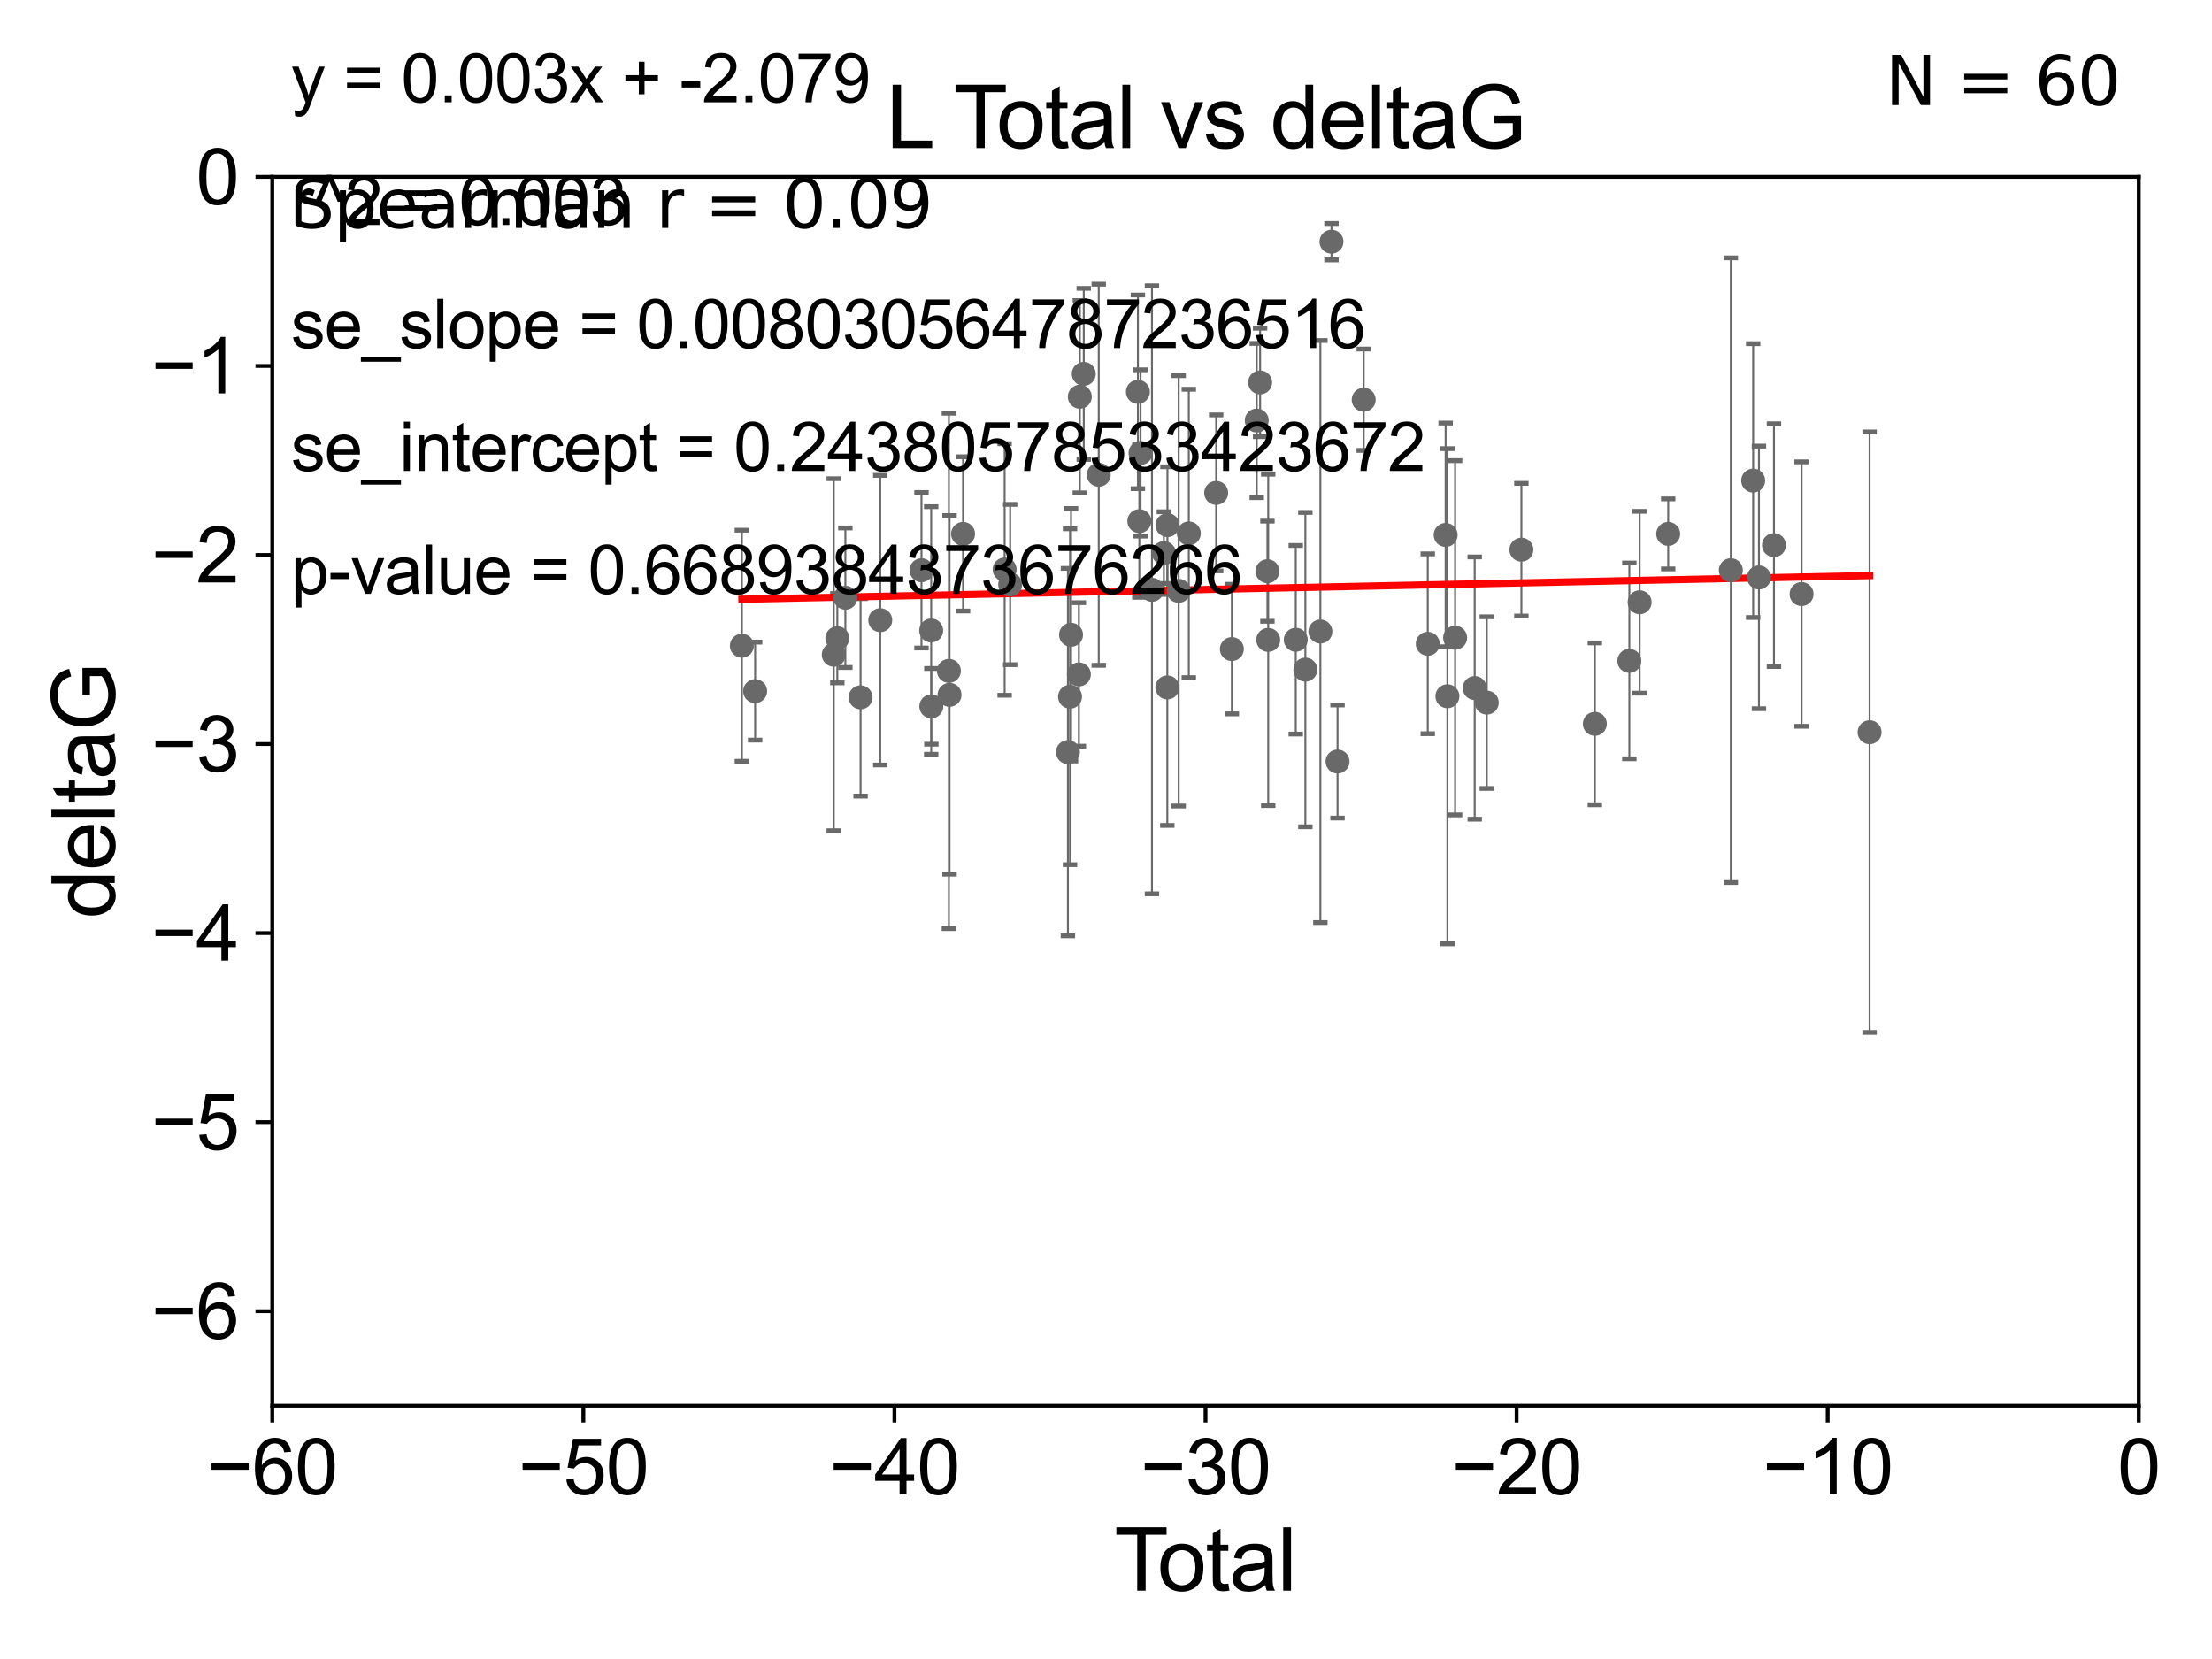 <?xml version="1.0" encoding="utf-8" standalone="no"?>
<!DOCTYPE svg PUBLIC "-//W3C//DTD SVG 1.1//EN"
  "http://www.w3.org/Graphics/SVG/1.1/DTD/svg11.dtd">
<svg xmlns:xlink="http://www.w3.org/1999/xlink" width="460.8pt" height="345.6pt" viewBox="0 0 460.8 345.6" xmlns="http://www.w3.org/2000/svg" version="1.1">
 <defs>
  <style type="text/css">*{stroke-linejoin: round; stroke-linecap: butt}</style>
 </defs>
 <g id="figure_1">
  <g id="patch_1">
   <path d="M 0 345.6 
L 460.8 345.6 
L 460.8 0 
L 0 0 
z
" style="fill: #ffffff"/>
  </g>
  <g id="axes_1">
   <g id="patch_2">
    <path d="M 56.72 292.84 
L 445.545 292.84 
L 445.545 36.842 
L 56.72 36.842 
z
" style="fill: #ffffff"/>
   </g>
   <g id="PathCollection_1">
    <defs>
     <path id="m8863b7f4bd" d="M 0 1.118 
C 0.297 1.118 0.581 1 0.791 0.791 
C 1 0.581 1.118 0.297 1.118 0 
C 1.118 -0.297 1 -0.581 0.791 -0.791 
C 0.581 -1 0.297 -1.118 0 -1.118 
C -0.297 -1.118 -0.581 -1 -0.791 -0.791 
C -1 -0.581 -1.118 -0.297 -1.118 0 
C -1.118 0.297 -1 0.581 -0.791 0.791 
C -0.581 1 -0.297 1.118 0 1.118 
z
" style="stroke: #696969"/>
    </defs>
    <g clip-path="url(#p6718414092)">
     <use xlink:href="#m8863b7f4bd" x="154.546" y="134.519" style="fill: #696969; stroke: #696969"/>
     <use xlink:href="#m8863b7f4bd" x="157.308" y="143.973" style="fill: #696969; stroke: #696969"/>
     <use xlink:href="#m8863b7f4bd" x="173.688" y="136.396" style="fill: #696969; stroke: #696969"/>
     <use xlink:href="#m8863b7f4bd" x="174.428" y="132.951" style="fill: #696969; stroke: #696969"/>
     <use xlink:href="#m8863b7f4bd" x="176.105" y="124.516" style="fill: #696969; stroke: #696969"/>
     <use xlink:href="#m8863b7f4bd" x="179.275" y="145.269" style="fill: #696969; stroke: #696969"/>
     <use xlink:href="#m8863b7f4bd" x="183.372" y="129.194" style="fill: #696969; stroke: #696969"/>
     <use xlink:href="#m8863b7f4bd" x="191.963" y="118.792" style="fill: #696969; stroke: #696969"/>
     <use xlink:href="#m8863b7f4bd" x="193.984" y="131.34" style="fill: #696969; stroke: #696969"/>
     <use xlink:href="#m8863b7f4bd" x="194.013" y="147.143" style="fill: #696969; stroke: #696969"/>
     <use xlink:href="#m8863b7f4bd" x="197.672" y="139.761" style="fill: #696969; stroke: #696969"/>
     <use xlink:href="#m8863b7f4bd" x="197.806" y="144.749" style="fill: #696969; stroke: #696969"/>
     <use xlink:href="#m8863b7f4bd" x="200.623" y="111.222" style="fill: #696969; stroke: #696969"/>
     <use xlink:href="#m8863b7f4bd" x="209.283" y="118.634" style="fill: #696969; stroke: #696969"/>
     <use xlink:href="#m8863b7f4bd" x="210.439" y="121.77" style="fill: #696969; stroke: #696969"/>
     <use xlink:href="#m8863b7f4bd" x="222.464" y="156.673" style="fill: #696969; stroke: #696969"/>
     <use xlink:href="#m8863b7f4bd" x="222.907" y="145.14" style="fill: #696969; stroke: #696969"/>
     <use xlink:href="#m8863b7f4bd" x="223.118" y="132.235" style="fill: #696969; stroke: #696969"/>
     <use xlink:href="#m8863b7f4bd" x="224.749" y="140.493" style="fill: #696969; stroke: #696969"/>
     <use xlink:href="#m8863b7f4bd" x="224.946" y="82.646" style="fill: #696969; stroke: #696969"/>
     <use xlink:href="#m8863b7f4bd" x="225.766" y="77.885" style="fill: #696969; stroke: #696969"/>
     <use xlink:href="#m8863b7f4bd" x="228.887" y="98.898" style="fill: #696969; stroke: #696969"/>
     <use xlink:href="#m8863b7f4bd" x="237.045" y="81.629" style="fill: #696969; stroke: #696969"/>
     <use xlink:href="#m8863b7f4bd" x="237.343" y="108.561" style="fill: #696969; stroke: #696969"/>
     <use xlink:href="#m8863b7f4bd" x="237.594" y="94.36" style="fill: #696969; stroke: #696969"/>
     <use xlink:href="#m8863b7f4bd" x="239.973" y="122.865" style="fill: #696969; stroke: #696969"/>
     <use xlink:href="#m8863b7f4bd" x="242.452" y="115.224" style="fill: #696969; stroke: #696969"/>
     <use xlink:href="#m8863b7f4bd" x="243.172" y="143.203" style="fill: #696969; stroke: #696969"/>
     <use xlink:href="#m8863b7f4bd" x="243.201" y="109.395" style="fill: #696969; stroke: #696969"/>
     <use xlink:href="#m8863b7f4bd" x="245.537" y="123.086" style="fill: #696969; stroke: #696969"/>
     <use xlink:href="#m8863b7f4bd" x="247.651" y="111.123" style="fill: #696969; stroke: #696969"/>
     <use xlink:href="#m8863b7f4bd" x="253.35" y="102.683" style="fill: #696969; stroke: #696969"/>
     <use xlink:href="#m8863b7f4bd" x="256.621" y="135.214" style="fill: #696969; stroke: #696969"/>
     <use xlink:href="#m8863b7f4bd" x="261.805" y="87.602" style="fill: #696969; stroke: #696969"/>
     <use xlink:href="#m8863b7f4bd" x="262.505" y="79.666" style="fill: #696969; stroke: #696969"/>
     <use xlink:href="#m8863b7f4bd" x="264.03" y="118.992" style="fill: #696969; stroke: #696969"/>
     <use xlink:href="#m8863b7f4bd" x="264.194" y="133.304" style="fill: #696969; stroke: #696969"/>
     <use xlink:href="#m8863b7f4bd" x="269.932" y="133.276" style="fill: #696969; stroke: #696969"/>
     <use xlink:href="#m8863b7f4bd" x="271.934" y="139.496" style="fill: #696969; stroke: #696969"/>
     <use xlink:href="#m8863b7f4bd" x="275.059" y="131.555" style="fill: #696969; stroke: #696969"/>
     <use xlink:href="#m8863b7f4bd" x="277.372" y="50.352" style="fill: #696969; stroke: #696969"/>
     <use xlink:href="#m8863b7f4bd" x="278.635" y="158.636" style="fill: #696969; stroke: #696969"/>
     <use xlink:href="#m8863b7f4bd" x="284.084" y="83.271" style="fill: #696969; stroke: #696969"/>
     <use xlink:href="#m8863b7f4bd" x="297.429" y="134.114" style="fill: #696969; stroke: #696969"/>
     <use xlink:href="#m8863b7f4bd" x="301.154" y="111.437" style="fill: #696969; stroke: #696969"/>
     <use xlink:href="#m8863b7f4bd" x="301.521" y="145.041" style="fill: #696969; stroke: #696969"/>
     <use xlink:href="#m8863b7f4bd" x="303.131" y="132.856" style="fill: #696969; stroke: #696969"/>
     <use xlink:href="#m8863b7f4bd" x="307.209" y="143.333" style="fill: #696969; stroke: #696969"/>
     <use xlink:href="#m8863b7f4bd" x="309.726" y="146.367" style="fill: #696969; stroke: #696969"/>
     <use xlink:href="#m8863b7f4bd" x="316.933" y="114.51" style="fill: #696969; stroke: #696969"/>
     <use xlink:href="#m8863b7f4bd" x="332.239" y="150.79" style="fill: #696969; stroke: #696969"/>
     <use xlink:href="#m8863b7f4bd" x="339.426" y="137.675" style="fill: #696969; stroke: #696969"/>
     <use xlink:href="#m8863b7f4bd" x="341.568" y="125.461" style="fill: #696969; stroke: #696969"/>
     <use xlink:href="#m8863b7f4bd" x="347.518" y="111.221" style="fill: #696969; stroke: #696969"/>
     <use xlink:href="#m8863b7f4bd" x="360.567" y="118.783" style="fill: #696969; stroke: #696969"/>
     <use xlink:href="#m8863b7f4bd" x="365.217" y="100.114" style="fill: #696969; stroke: #696969"/>
     <use xlink:href="#m8863b7f4bd" x="366.421" y="120.283" style="fill: #696969; stroke: #696969"/>
     <use xlink:href="#m8863b7f4bd" x="369.551" y="113.563" style="fill: #696969; stroke: #696969"/>
     <use xlink:href="#m8863b7f4bd" x="375.304" y="123.757" style="fill: #696969; stroke: #696969"/>
     <use xlink:href="#m8863b7f4bd" x="389.47" y="152.536" style="fill: #696969; stroke: #696969"/>
    </g>
   </g>
   <g id="matplotlib.axis_1">
    <g id="xtick_1">
     <g id="line2d_1">
      <defs>
       <path id="m7fd12a7b12" d="M 0 0 
L 0 3.5 
" style="stroke: #000000; stroke-width: 0.8"/>
      </defs>
      <g>
       <use xlink:href="#m7fd12a7b12" x="56.72" y="292.84" style="stroke: #000000; stroke-width: 0.8"/>
      </g>
     </g>
     <g id="text_1">
      <!-- −60 -->
      <g transform="translate(43.15 311.293)scale(0.16 -0.16)">
       <defs>
        <path id="ArialMT-2212" d="M 3381 1997 
L 356 1997 
L 356 2522 
L 3381 2522 
L 3381 1997 
z
" transform="scale(0.016)"/>
        <path id="ArialMT-36" d="M 3184 3459 
L 2625 3416 
Q 2550 3747 2413 3897 
Q 2184 4138 1850 4138 
Q 1581 4138 1378 3988 
Q 1113 3794 959 3422 
Q 806 3050 800 2363 
Q 1003 2672 1297 2822 
Q 1591 2972 1913 2972 
Q 2475 2972 2870 2558 
Q 3266 2144 3266 1488 
Q 3266 1056 3080 686 
Q 2894 316 2569 119 
Q 2244 -78 1831 -78 
Q 1128 -78 684 439 
Q 241 956 241 2144 
Q 241 3472 731 4075 
Q 1159 4600 1884 4600 
Q 2425 4600 2770 4297 
Q 3116 3994 3184 3459 
z
M 888 1484 
Q 888 1194 1011 928 
Q 1134 663 1356 523 
Q 1578 384 1822 384 
Q 2178 384 2434 671 
Q 2691 959 2691 1453 
Q 2691 1928 2437 2201 
Q 2184 2475 1800 2475 
Q 1419 2475 1153 2201 
Q 888 1928 888 1484 
z
" transform="scale(0.016)"/>
        <path id="ArialMT-30" d="M 266 2259 
Q 266 3072 433 3567 
Q 600 4063 929 4331 
Q 1259 4600 1759 4600 
Q 2128 4600 2406 4451 
Q 2684 4303 2865 4023 
Q 3047 3744 3150 3342 
Q 3253 2941 3253 2259 
Q 3253 1453 3087 958 
Q 2922 463 2592 192 
Q 2263 -78 1759 -78 
Q 1097 -78 719 397 
Q 266 969 266 2259 
z
M 844 2259 
Q 844 1131 1108 757 
Q 1372 384 1759 384 
Q 2147 384 2411 759 
Q 2675 1134 2675 2259 
Q 2675 3391 2411 3762 
Q 2147 4134 1753 4134 
Q 1366 4134 1134 3806 
Q 844 3388 844 2259 
z
" transform="scale(0.016)"/>
       </defs>
       <use xlink:href="#ArialMT-2212"/>
       <use xlink:href="#ArialMT-36" x="58.398"/>
       <use xlink:href="#ArialMT-30" x="114.014"/>
      </g>
     </g>
    </g>
    <g id="xtick_2">
     <g id="line2d_2">
      <g>
       <use xlink:href="#m7fd12a7b12" x="121.524" y="292.84" style="stroke: #000000; stroke-width: 0.8"/>
      </g>
     </g>
     <g id="text_2">
      <!-- −50 -->
      <g transform="translate(107.954 311.293)scale(0.16 -0.16)">
       <defs>
        <path id="ArialMT-35" d="M 266 1200 
L 856 1250 
Q 922 819 1161 601 
Q 1400 384 1738 384 
Q 2144 384 2425 690 
Q 2706 997 2706 1503 
Q 2706 1984 2436 2262 
Q 2166 2541 1728 2541 
Q 1456 2541 1237 2417 
Q 1019 2294 894 2097 
L 366 2166 
L 809 4519 
L 3088 4519 
L 3088 3981 
L 1259 3981 
L 1013 2750 
Q 1425 3038 1878 3038 
Q 2478 3038 2890 2622 
Q 3303 2206 3303 1553 
Q 3303 931 2941 478 
Q 2500 -78 1738 -78 
Q 1113 -78 717 272 
Q 322 622 266 1200 
z
" transform="scale(0.016)"/>
       </defs>
       <use xlink:href="#ArialMT-2212"/>
       <use xlink:href="#ArialMT-35" x="58.398"/>
       <use xlink:href="#ArialMT-30" x="114.014"/>
      </g>
     </g>
    </g>
    <g id="xtick_3">
     <g id="line2d_3">
      <g>
       <use xlink:href="#m7fd12a7b12" x="186.328" y="292.84" style="stroke: #000000; stroke-width: 0.8"/>
      </g>
     </g>
     <g id="text_3">
      <!-- −40 -->
      <g transform="translate(172.758 311.293)scale(0.16 -0.16)">
       <defs>
        <path id="ArialMT-34" d="M 2069 0 
L 2069 1097 
L 81 1097 
L 81 1613 
L 2172 4581 
L 2631 4581 
L 2631 1613 
L 3250 1613 
L 3250 1097 
L 2631 1097 
L 2631 0 
L 2069 0 
z
M 2069 1613 
L 2069 3678 
L 634 1613 
L 2069 1613 
z
" transform="scale(0.016)"/>
       </defs>
       <use xlink:href="#ArialMT-2212"/>
       <use xlink:href="#ArialMT-34" x="58.398"/>
       <use xlink:href="#ArialMT-30" x="114.014"/>
      </g>
     </g>
    </g>
    <g id="xtick_4">
     <g id="line2d_4">
      <g>
       <use xlink:href="#m7fd12a7b12" x="251.132" y="292.84" style="stroke: #000000; stroke-width: 0.8"/>
      </g>
     </g>
     <g id="text_4">
      <!-- −30 -->
      <g transform="translate(237.562 311.293)scale(0.16 -0.16)">
       <defs>
        <path id="ArialMT-33" d="M 269 1209 
L 831 1284 
Q 928 806 1161 595 
Q 1394 384 1728 384 
Q 2125 384 2398 659 
Q 2672 934 2672 1341 
Q 2672 1728 2419 1979 
Q 2166 2231 1775 2231 
Q 1616 2231 1378 2169 
L 1441 2663 
Q 1497 2656 1531 2656 
Q 1891 2656 2178 2843 
Q 2466 3031 2466 3422 
Q 2466 3731 2256 3934 
Q 2047 4138 1716 4138 
Q 1388 4138 1169 3931 
Q 950 3725 888 3313 
L 325 3413 
Q 428 3978 793 4289 
Q 1159 4600 1703 4600 
Q 2078 4600 2393 4439 
Q 2709 4278 2876 4000 
Q 3044 3722 3044 3409 
Q 3044 3113 2884 2869 
Q 2725 2625 2413 2481 
Q 2819 2388 3044 2092 
Q 3269 1797 3269 1353 
Q 3269 753 2831 336 
Q 2394 -81 1725 -81 
Q 1122 -81 723 278 
Q 325 638 269 1209 
z
" transform="scale(0.016)"/>
       </defs>
       <use xlink:href="#ArialMT-2212"/>
       <use xlink:href="#ArialMT-33" x="58.398"/>
       <use xlink:href="#ArialMT-30" x="114.014"/>
      </g>
     </g>
    </g>
    <g id="xtick_5">
     <g id="line2d_5">
      <g>
       <use xlink:href="#m7fd12a7b12" x="315.937" y="292.84" style="stroke: #000000; stroke-width: 0.8"/>
      </g>
     </g>
     <g id="text_5">
      <!-- −20 -->
      <g transform="translate(302.367 311.293)scale(0.16 -0.16)">
       <defs>
        <path id="ArialMT-32" d="M 3222 541 
L 3222 0 
L 194 0 
Q 188 203 259 391 
Q 375 700 629 1000 
Q 884 1300 1366 1694 
Q 2113 2306 2375 2664 
Q 2638 3022 2638 3341 
Q 2638 3675 2398 3904 
Q 2159 4134 1775 4134 
Q 1369 4134 1125 3890 
Q 881 3647 878 3216 
L 300 3275 
Q 359 3922 746 4261 
Q 1134 4600 1788 4600 
Q 2447 4600 2831 4234 
Q 3216 3869 3216 3328 
Q 3216 3053 3103 2787 
Q 2991 2522 2730 2228 
Q 2469 1934 1863 1422 
Q 1356 997 1212 845 
Q 1069 694 975 541 
L 3222 541 
z
" transform="scale(0.016)"/>
       </defs>
       <use xlink:href="#ArialMT-2212"/>
       <use xlink:href="#ArialMT-32" x="58.398"/>
       <use xlink:href="#ArialMT-30" x="114.014"/>
      </g>
     </g>
    </g>
    <g id="xtick_6">
     <g id="line2d_6">
      <g>
       <use xlink:href="#m7fd12a7b12" x="380.741" y="292.84" style="stroke: #000000; stroke-width: 0.8"/>
      </g>
     </g>
     <g id="text_6">
      <!-- −10 -->
      <g transform="translate(367.171 311.293)scale(0.16 -0.16)">
       <defs>
        <path id="ArialMT-31" d="M 2384 0 
L 1822 0 
L 1822 3584 
Q 1619 3391 1289 3197 
Q 959 3003 697 2906 
L 697 3450 
Q 1169 3672 1522 3987 
Q 1875 4303 2022 4600 
L 2384 4600 
L 2384 0 
z
" transform="scale(0.016)"/>
       </defs>
       <use xlink:href="#ArialMT-2212"/>
       <use xlink:href="#ArialMT-31" x="58.398"/>
       <use xlink:href="#ArialMT-30" x="114.014"/>
      </g>
     </g>
    </g>
    <g id="xtick_7">
     <g id="line2d_7">
      <g>
       <use xlink:href="#m7fd12a7b12" x="445.545" y="292.84" style="stroke: #000000; stroke-width: 0.8"/>
      </g>
     </g>
     <g id="text_7">
      <!-- 0 -->
      <g transform="translate(441.096 311.293)scale(0.16 -0.16)">
       <use xlink:href="#ArialMT-30"/>
      </g>
     </g>
    </g>
    <g id="text_8">
     <!-- Total -->
     <g transform="translate(232.127 331.357)scale(0.18 -0.18)">
      <defs>
       <path id="ArialMT-54" d="M 1659 0 
L 1659 4041 
L 150 4041 
L 150 4581 
L 3781 4581 
L 3781 4041 
L 2266 4041 
L 2266 0 
L 1659 0 
z
" transform="scale(0.016)"/>
       <path id="ArialMT-6f" d="M 213 1659 
Q 213 2581 725 3025 
Q 1153 3394 1769 3394 
Q 2453 3394 2887 2945 
Q 3322 2497 3322 1706 
Q 3322 1066 3130 698 
Q 2938 331 2570 128 
Q 2203 -75 1769 -75 
Q 1072 -75 642 372 
Q 213 819 213 1659 
z
M 791 1659 
Q 791 1022 1069 705 
Q 1347 388 1769 388 
Q 2188 388 2466 706 
Q 2744 1025 2744 1678 
Q 2744 2294 2464 2611 
Q 2184 2928 1769 2928 
Q 1347 2928 1069 2612 
Q 791 2297 791 1659 
z
" transform="scale(0.016)"/>
       <path id="ArialMT-74" d="M 1650 503 
L 1731 6 
Q 1494 -44 1306 -44 
Q 1000 -44 831 53 
Q 663 150 594 308 
Q 525 466 525 972 
L 525 2881 
L 113 2881 
L 113 3319 
L 525 3319 
L 525 4141 
L 1084 4478 
L 1084 3319 
L 1650 3319 
L 1650 2881 
L 1084 2881 
L 1084 941 
Q 1084 700 1114 631 
Q 1144 563 1211 522 
Q 1278 481 1403 481 
Q 1497 481 1650 503 
z
" transform="scale(0.016)"/>
       <path id="ArialMT-61" d="M 2588 409 
Q 2275 144 1986 34 
Q 1697 -75 1366 -75 
Q 819 -75 525 192 
Q 231 459 231 875 
Q 231 1119 342 1320 
Q 453 1522 633 1644 
Q 813 1766 1038 1828 
Q 1203 1872 1538 1913 
Q 2219 1994 2541 2106 
Q 2544 2222 2544 2253 
Q 2544 2597 2384 2738 
Q 2169 2928 1744 2928 
Q 1347 2928 1158 2789 
Q 969 2650 878 2297 
L 328 2372 
Q 403 2725 575 2942 
Q 747 3159 1072 3276 
Q 1397 3394 1825 3394 
Q 2250 3394 2515 3294 
Q 2781 3194 2906 3042 
Q 3031 2891 3081 2659 
Q 3109 2516 3109 2141 
L 3109 1391 
Q 3109 606 3145 398 
Q 3181 191 3288 0 
L 2700 0 
Q 2613 175 2588 409 
z
M 2541 1666 
Q 2234 1541 1622 1453 
Q 1275 1403 1131 1340 
Q 988 1278 909 1158 
Q 831 1038 831 891 
Q 831 666 1001 516 
Q 1172 366 1500 366 
Q 1825 366 2078 508 
Q 2331 650 2450 897 
Q 2541 1088 2541 1459 
L 2541 1666 
z
" transform="scale(0.016)"/>
       <path id="ArialMT-6c" d="M 409 0 
L 409 4581 
L 972 4581 
L 972 0 
L 409 0 
z
" transform="scale(0.016)"/>
      </defs>
      <use xlink:href="#ArialMT-54"/>
      <use xlink:href="#ArialMT-6f" x="49.959"/>
      <use xlink:href="#ArialMT-74" x="105.574"/>
      <use xlink:href="#ArialMT-61" x="133.357"/>
      <use xlink:href="#ArialMT-6c" x="188.973"/>
     </g>
    </g>
   </g>
   <g id="matplotlib.axis_2">
    <g id="ytick_1">
     <g id="line2d_8">
      <defs>
       <path id="m07f970e102" d="M 0 0 
L -3.5 0 
" style="stroke: #000000; stroke-width: 0.8"/>
      </defs>
      <g>
       <use xlink:href="#m07f970e102" x="56.72" y="273.148" style="stroke: #000000; stroke-width: 0.8"/>
      </g>
     </g>
     <g id="text_9">
      <!-- −6 -->
      <g transform="translate(31.477 278.874)scale(0.16 -0.16)">
       <use xlink:href="#ArialMT-2212"/>
       <use xlink:href="#ArialMT-36" x="58.398"/>
      </g>
     </g>
    </g>
    <g id="ytick_2">
     <g id="line2d_9">
      <g>
       <use xlink:href="#m07f970e102" x="56.72" y="233.764" style="stroke: #000000; stroke-width: 0.8"/>
      </g>
     </g>
     <g id="text_10">
      <!-- −5 -->
      <g transform="translate(31.477 239.49)scale(0.16 -0.16)">
       <use xlink:href="#ArialMT-2212"/>
       <use xlink:href="#ArialMT-35" x="58.398"/>
      </g>
     </g>
    </g>
    <g id="ytick_3">
     <g id="line2d_10">
      <g>
       <use xlink:href="#m07f970e102" x="56.72" y="194.379" style="stroke: #000000; stroke-width: 0.8"/>
      </g>
     </g>
     <g id="text_11">
      <!-- −4 -->
      <g transform="translate(31.477 200.106)scale(0.16 -0.16)">
       <use xlink:href="#ArialMT-2212"/>
       <use xlink:href="#ArialMT-34" x="58.398"/>
      </g>
     </g>
    </g>
    <g id="ytick_4">
     <g id="line2d_11">
      <g>
       <use xlink:href="#m07f970e102" x="56.72" y="154.995" style="stroke: #000000; stroke-width: 0.8"/>
      </g>
     </g>
     <g id="text_12">
      <!-- −3 -->
      <g transform="translate(31.477 160.721)scale(0.16 -0.16)">
       <use xlink:href="#ArialMT-2212"/>
       <use xlink:href="#ArialMT-33" x="58.398"/>
      </g>
     </g>
    </g>
    <g id="ytick_5">
     <g id="line2d_12">
      <g>
       <use xlink:href="#m07f970e102" x="56.72" y="115.611" style="stroke: #000000; stroke-width: 0.8"/>
      </g>
     </g>
     <g id="text_13">
      <!-- −2 -->
      <g transform="translate(31.477 121.337)scale(0.16 -0.16)">
       <use xlink:href="#ArialMT-2212"/>
       <use xlink:href="#ArialMT-32" x="58.398"/>
      </g>
     </g>
    </g>
    <g id="ytick_6">
     <g id="line2d_13">
      <g>
       <use xlink:href="#m07f970e102" x="56.72" y="76.226" style="stroke: #000000; stroke-width: 0.8"/>
      </g>
     </g>
     <g id="text_14">
      <!-- −1 -->
      <g transform="translate(31.477 81.953)scale(0.16 -0.16)">
       <use xlink:href="#ArialMT-2212"/>
       <use xlink:href="#ArialMT-31" x="58.398"/>
      </g>
     </g>
    </g>
    <g id="ytick_7">
     <g id="line2d_14">
      <g>
       <use xlink:href="#m07f970e102" x="56.72" y="36.842" style="stroke: #000000; stroke-width: 0.8"/>
      </g>
     </g>
     <g id="text_15">
      <!-- 0 -->
      <g transform="translate(40.822 42.568)scale(0.16 -0.16)">
       <use xlink:href="#ArialMT-30"/>
      </g>
     </g>
    </g>
    <g id="text_16">
     <!-- deltaG -->
     <g transform="translate(23.9 191.356)rotate(-90)scale(0.18 -0.18)">
      <defs>
       <path id="ArialMT-64" d="M 2575 0 
L 2575 419 
Q 2259 -75 1647 -75 
Q 1250 -75 917 144 
Q 584 363 401 755 
Q 219 1147 219 1656 
Q 219 2153 384 2558 
Q 550 2963 881 3178 
Q 1213 3394 1622 3394 
Q 1922 3394 2156 3267 
Q 2391 3141 2538 2938 
L 2538 4581 
L 3097 4581 
L 3097 0 
L 2575 0 
z
M 797 1656 
Q 797 1019 1065 703 
Q 1334 388 1700 388 
Q 2069 388 2326 689 
Q 2584 991 2584 1609 
Q 2584 2291 2321 2609 
Q 2059 2928 1675 2928 
Q 1300 2928 1048 2622 
Q 797 2316 797 1656 
z
" transform="scale(0.016)"/>
       <path id="ArialMT-65" d="M 2694 1069 
L 3275 997 
Q 3138 488 2766 206 
Q 2394 -75 1816 -75 
Q 1088 -75 661 373 
Q 234 822 234 1631 
Q 234 2469 665 2931 
Q 1097 3394 1784 3394 
Q 2450 3394 2872 2941 
Q 3294 2488 3294 1666 
Q 3294 1616 3291 1516 
L 816 1516 
Q 847 969 1125 678 
Q 1403 388 1819 388 
Q 2128 388 2347 550 
Q 2566 713 2694 1069 
z
M 847 1978 
L 2700 1978 
Q 2663 2397 2488 2606 
Q 2219 2931 1791 2931 
Q 1403 2931 1139 2672 
Q 875 2413 847 1978 
z
" transform="scale(0.016)"/>
       <path id="ArialMT-47" d="M 2638 1797 
L 2638 2334 
L 4578 2338 
L 4578 638 
Q 4131 281 3656 101 
Q 3181 -78 2681 -78 
Q 2006 -78 1454 211 
Q 903 500 622 1047 
Q 341 1594 341 2269 
Q 341 2938 620 3517 
Q 900 4097 1425 4378 
Q 1950 4659 2634 4659 
Q 3131 4659 3532 4498 
Q 3934 4338 4162 4050 
Q 4391 3763 4509 3300 
L 3963 3150 
Q 3859 3500 3706 3700 
Q 3553 3900 3268 4020 
Q 2984 4141 2638 4141 
Q 2222 4141 1919 4014 
Q 1616 3888 1430 3681 
Q 1244 3475 1141 3228 
Q 966 2803 966 2306 
Q 966 1694 1177 1281 
Q 1388 869 1791 669 
Q 2194 469 2647 469 
Q 3041 469 3416 620 
Q 3791 772 3984 944 
L 3984 1797 
L 2638 1797 
z
" transform="scale(0.016)"/>
      </defs>
      <use xlink:href="#ArialMT-64"/>
      <use xlink:href="#ArialMT-65" x="55.615"/>
      <use xlink:href="#ArialMT-6c" x="111.23"/>
      <use xlink:href="#ArialMT-74" x="133.447"/>
      <use xlink:href="#ArialMT-61" x="161.23"/>
      <use xlink:href="#ArialMT-47" x="216.846"/>
     </g>
    </g>
   </g>
   <g id="LineCollection_1">
    <path d="M 154.546 158.587 
L 154.546 110.451 
" clip-path="url(#p6718414092)" style="fill: none; stroke: #696969; stroke-width: 0.4"/>
    <path d="M 157.308 154.179 
L 157.308 133.766 
" clip-path="url(#p6718414092)" style="fill: none; stroke: #696969; stroke-width: 0.4"/>
    <path d="M 173.688 173.065 
L 173.688 99.727 
" clip-path="url(#p6718414092)" style="fill: none; stroke: #696969; stroke-width: 0.4"/>
    <path d="M 174.428 142.255 
L 174.428 123.648 
" clip-path="url(#p6718414092)" style="fill: none; stroke: #696969; stroke-width: 0.4"/>
    <path d="M 176.105 139.053 
L 176.105 109.979 
" clip-path="url(#p6718414092)" style="fill: none; stroke: #696969; stroke-width: 0.4"/>
    <path d="M 179.275 165.84 
L 179.275 124.698 
" clip-path="url(#p6718414092)" style="fill: none; stroke: #696969; stroke-width: 0.4"/>
    <path d="M 183.372 159.359 
L 183.372 99.028 
" clip-path="url(#p6718414092)" style="fill: none; stroke: #696969; stroke-width: 0.4"/>
    <path d="M 191.963 134.987 
L 191.963 102.597 
" clip-path="url(#p6718414092)" style="fill: none; stroke: #696969; stroke-width: 0.4"/>
    <path d="M 193.984 157.132 
L 193.984 105.548 
" clip-path="url(#p6718414092)" style="fill: none; stroke: #696969; stroke-width: 0.4"/>
    <path d="M 194.013 155.028 
L 194.013 139.259 
" clip-path="url(#p6718414092)" style="fill: none; stroke: #696969; stroke-width: 0.4"/>
    <path d="M 197.672 193.443 
L 197.672 86.079 
" clip-path="url(#p6718414092)" style="fill: none; stroke: #696969; stroke-width: 0.4"/>
    <path d="M 197.806 182.096 
L 197.806 107.401 
" clip-path="url(#p6718414092)" style="fill: none; stroke: #696969; stroke-width: 0.4"/>
    <path d="M 200.623 127.287 
L 200.623 95.157 
" clip-path="url(#p6718414092)" style="fill: none; stroke: #696969; stroke-width: 0.4"/>
    <path d="M 209.283 144.836 
L 209.283 92.431 
" clip-path="url(#p6718414092)" style="fill: none; stroke: #696969; stroke-width: 0.4"/>
    <path d="M 210.439 138.466 
L 210.439 105.074 
" clip-path="url(#p6718414092)" style="fill: none; stroke: #696969; stroke-width: 0.4"/>
    <path d="M 222.464 194.944 
L 222.464 118.403 
" clip-path="url(#p6718414092)" style="fill: none; stroke: #696969; stroke-width: 0.4"/>
    <path d="M 222.907 180.126 
L 222.907 110.155 
" clip-path="url(#p6718414092)" style="fill: none; stroke: #696969; stroke-width: 0.4"/>
    <path d="M 223.118 158.535 
L 223.118 105.935 
" clip-path="url(#p6718414092)" style="fill: none; stroke: #696969; stroke-width: 0.4"/>
    <path d="M 224.749 155.435 
L 224.749 125.551 
" clip-path="url(#p6718414092)" style="fill: none; stroke: #696969; stroke-width: 0.4"/>
    <path d="M 224.946 102.678 
L 224.946 62.614 
" clip-path="url(#p6718414092)" style="fill: none; stroke: #696969; stroke-width: 0.4"/>
    <path d="M 225.766 95.7 
L 225.766 60.069 
" clip-path="url(#p6718414092)" style="fill: none; stroke: #696969; stroke-width: 0.4"/>
    <path d="M 228.887 138.596 
L 228.887 59.2 
" clip-path="url(#p6718414092)" style="fill: none; stroke: #696969; stroke-width: 0.4"/>
    <path d="M 237.045 101.802 
L 237.045 61.456 
" clip-path="url(#p6718414092)" style="fill: none; stroke: #696969; stroke-width: 0.4"/>
    <path d="M 237.343 124.438 
L 237.343 92.683 
" clip-path="url(#p6718414092)" style="fill: none; stroke: #696969; stroke-width: 0.4"/>
    <path d="M 237.594 111.683 
L 237.594 77.037 
" clip-path="url(#p6718414092)" style="fill: none; stroke: #696969; stroke-width: 0.4"/>
    <path d="M 239.973 186.203 
L 239.973 59.527 
" clip-path="url(#p6718414092)" style="fill: none; stroke: #696969; stroke-width: 0.4"/>
    <path d="M 242.452 123.835 
L 242.452 106.612 
" clip-path="url(#p6718414092)" style="fill: none; stroke: #696969; stroke-width: 0.4"/>
    <path d="M 243.172 171.954 
L 243.172 114.452 
" clip-path="url(#p6718414092)" style="fill: none; stroke: #696969; stroke-width: 0.4"/>
    <path d="M 243.201 121.549 
L 243.201 97.241 
" clip-path="url(#p6718414092)" style="fill: none; stroke: #696969; stroke-width: 0.4"/>
    <path d="M 245.537 167.912 
L 245.537 78.26 
" clip-path="url(#p6718414092)" style="fill: none; stroke: #696969; stroke-width: 0.4"/>
    <path d="M 247.651 141.157 
L 247.651 81.088 
" clip-path="url(#p6718414092)" style="fill: none; stroke: #696969; stroke-width: 0.4"/>
    <path d="M 253.35 118.932 
L 253.35 86.433 
" clip-path="url(#p6718414092)" style="fill: none; stroke: #696969; stroke-width: 0.4"/>
    <path d="M 256.621 148.707 
L 256.621 121.721 
" clip-path="url(#p6718414092)" style="fill: none; stroke: #696969; stroke-width: 0.4"/>
    <path d="M 261.805 103.664 
L 261.805 71.541 
" clip-path="url(#p6718414092)" style="fill: none; stroke: #696969; stroke-width: 0.4"/>
    <path d="M 262.505 90.961 
L 262.505 68.371 
" clip-path="url(#p6718414092)" style="fill: none; stroke: #696969; stroke-width: 0.4"/>
    <path d="M 264.03 129.424 
L 264.03 108.561 
" clip-path="url(#p6718414092)" style="fill: none; stroke: #696969; stroke-width: 0.4"/>
    <path d="M 264.194 167.815 
L 264.194 98.792 
" clip-path="url(#p6718414092)" style="fill: none; stroke: #696969; stroke-width: 0.4"/>
    <path d="M 269.932 152.921 
L 269.932 113.631 
" clip-path="url(#p6718414092)" style="fill: none; stroke: #696969; stroke-width: 0.4"/>
    <path d="M 271.934 172.237 
L 271.934 106.755 
" clip-path="url(#p6718414092)" style="fill: none; stroke: #696969; stroke-width: 0.4"/>
    <path d="M 275.059 192.178 
L 275.059 70.932 
" clip-path="url(#p6718414092)" style="fill: none; stroke: #696969; stroke-width: 0.4"/>
    <path d="M 277.372 54.142 
L 277.372 46.561 
" clip-path="url(#p6718414092)" style="fill: none; stroke: #696969; stroke-width: 0.4"/>
    <path d="M 278.635 170.417 
L 278.635 146.855 
" clip-path="url(#p6718414092)" style="fill: none; stroke: #696969; stroke-width: 0.4"/>
    <path d="M 284.084 93.831 
L 284.084 72.71 
" clip-path="url(#p6718414092)" style="fill: none; stroke: #696969; stroke-width: 0.4"/>
    <path d="M 297.429 152.846 
L 297.429 115.383 
" clip-path="url(#p6718414092)" style="fill: none; stroke: #696969; stroke-width: 0.4"/>
    <path d="M 301.154 134.737 
L 301.154 88.137 
" clip-path="url(#p6718414092)" style="fill: none; stroke: #696969; stroke-width: 0.4"/>
    <path d="M 301.521 196.617 
L 301.521 93.464 
" clip-path="url(#p6718414092)" style="fill: none; stroke: #696969; stroke-width: 0.4"/>
    <path d="M 303.131 169.754 
L 303.131 95.957 
" clip-path="url(#p6718414092)" style="fill: none; stroke: #696969; stroke-width: 0.4"/>
    <path d="M 307.209 170.648 
L 307.209 116.019 
" clip-path="url(#p6718414092)" style="fill: none; stroke: #696969; stroke-width: 0.4"/>
    <path d="M 309.726 164.244 
L 309.726 128.49 
" clip-path="url(#p6718414092)" style="fill: none; stroke: #696969; stroke-width: 0.4"/>
    <path d="M 316.933 128.328 
L 316.933 100.693 
" clip-path="url(#p6718414092)" style="fill: none; stroke: #696969; stroke-width: 0.4"/>
    <path d="M 332.239 167.645 
L 332.239 133.935 
" clip-path="url(#p6718414092)" style="fill: none; stroke: #696969; stroke-width: 0.4"/>
    <path d="M 339.426 158.066 
L 339.426 117.284 
" clip-path="url(#p6718414092)" style="fill: none; stroke: #696969; stroke-width: 0.4"/>
    <path d="M 341.568 144.399 
L 341.568 106.522 
" clip-path="url(#p6718414092)" style="fill: none; stroke: #696969; stroke-width: 0.4"/>
    <path d="M 347.518 118.514 
L 347.518 103.928 
" clip-path="url(#p6718414092)" style="fill: none; stroke: #696969; stroke-width: 0.4"/>
    <path d="M 360.567 183.849 
L 360.567 53.718 
" clip-path="url(#p6718414092)" style="fill: none; stroke: #696969; stroke-width: 0.4"/>
    <path d="M 365.217 128.637 
L 365.217 71.591 
" clip-path="url(#p6718414092)" style="fill: none; stroke: #696969; stroke-width: 0.4"/>
    <path d="M 366.421 147.631 
L 366.421 92.935 
" clip-path="url(#p6718414092)" style="fill: none; stroke: #696969; stroke-width: 0.4"/>
    <path d="M 369.551 138.847 
L 369.551 88.279 
" clip-path="url(#p6718414092)" style="fill: none; stroke: #696969; stroke-width: 0.4"/>
    <path d="M 375.304 151.299 
L 375.304 96.214 
" clip-path="url(#p6718414092)" style="fill: none; stroke: #696969; stroke-width: 0.4"/>
    <path d="M 389.47 215.092 
L 389.47 89.98 
" clip-path="url(#p6718414092)" style="fill: none; stroke: #696969; stroke-width: 0.4"/>
   </g>
   <g id="line2d_15">
    <defs>
     <path id="m12d0e8d88a" d="M 1.5 0 
L -1.5 -0 
" style="stroke: #696969"/>
    </defs>
    <g clip-path="url(#p6718414092)">
     <use xlink:href="#m12d0e8d88a" x="154.546" y="158.587" style="fill: #696969; stroke: #696969"/>
     <use xlink:href="#m12d0e8d88a" x="157.308" y="154.179" style="fill: #696969; stroke: #696969"/>
     <use xlink:href="#m12d0e8d88a" x="173.688" y="173.065" style="fill: #696969; stroke: #696969"/>
     <use xlink:href="#m12d0e8d88a" x="174.428" y="142.255" style="fill: #696969; stroke: #696969"/>
     <use xlink:href="#m12d0e8d88a" x="176.105" y="139.053" style="fill: #696969; stroke: #696969"/>
     <use xlink:href="#m12d0e8d88a" x="179.275" y="165.84" style="fill: #696969; stroke: #696969"/>
     <use xlink:href="#m12d0e8d88a" x="183.372" y="159.359" style="fill: #696969; stroke: #696969"/>
     <use xlink:href="#m12d0e8d88a" x="191.963" y="134.987" style="fill: #696969; stroke: #696969"/>
     <use xlink:href="#m12d0e8d88a" x="193.984" y="157.132" style="fill: #696969; stroke: #696969"/>
     <use xlink:href="#m12d0e8d88a" x="194.013" y="155.028" style="fill: #696969; stroke: #696969"/>
     <use xlink:href="#m12d0e8d88a" x="197.672" y="193.443" style="fill: #696969; stroke: #696969"/>
     <use xlink:href="#m12d0e8d88a" x="197.806" y="182.096" style="fill: #696969; stroke: #696969"/>
     <use xlink:href="#m12d0e8d88a" x="200.623" y="127.287" style="fill: #696969; stroke: #696969"/>
     <use xlink:href="#m12d0e8d88a" x="209.283" y="144.836" style="fill: #696969; stroke: #696969"/>
     <use xlink:href="#m12d0e8d88a" x="210.439" y="138.466" style="fill: #696969; stroke: #696969"/>
     <use xlink:href="#m12d0e8d88a" x="222.464" y="194.944" style="fill: #696969; stroke: #696969"/>
     <use xlink:href="#m12d0e8d88a" x="222.907" y="180.126" style="fill: #696969; stroke: #696969"/>
     <use xlink:href="#m12d0e8d88a" x="223.118" y="158.535" style="fill: #696969; stroke: #696969"/>
     <use xlink:href="#m12d0e8d88a" x="224.749" y="155.435" style="fill: #696969; stroke: #696969"/>
     <use xlink:href="#m12d0e8d88a" x="224.946" y="102.678" style="fill: #696969; stroke: #696969"/>
     <use xlink:href="#m12d0e8d88a" x="225.766" y="95.7" style="fill: #696969; stroke: #696969"/>
     <use xlink:href="#m12d0e8d88a" x="228.887" y="138.596" style="fill: #696969; stroke: #696969"/>
     <use xlink:href="#m12d0e8d88a" x="237.045" y="101.802" style="fill: #696969; stroke: #696969"/>
     <use xlink:href="#m12d0e8d88a" x="237.343" y="124.438" style="fill: #696969; stroke: #696969"/>
     <use xlink:href="#m12d0e8d88a" x="237.594" y="111.683" style="fill: #696969; stroke: #696969"/>
     <use xlink:href="#m12d0e8d88a" x="239.973" y="186.203" style="fill: #696969; stroke: #696969"/>
     <use xlink:href="#m12d0e8d88a" x="242.452" y="123.835" style="fill: #696969; stroke: #696969"/>
     <use xlink:href="#m12d0e8d88a" x="243.172" y="171.954" style="fill: #696969; stroke: #696969"/>
     <use xlink:href="#m12d0e8d88a" x="243.201" y="121.549" style="fill: #696969; stroke: #696969"/>
     <use xlink:href="#m12d0e8d88a" x="245.537" y="167.912" style="fill: #696969; stroke: #696969"/>
     <use xlink:href="#m12d0e8d88a" x="247.651" y="141.157" style="fill: #696969; stroke: #696969"/>
     <use xlink:href="#m12d0e8d88a" x="253.35" y="118.932" style="fill: #696969; stroke: #696969"/>
     <use xlink:href="#m12d0e8d88a" x="256.621" y="148.707" style="fill: #696969; stroke: #696969"/>
     <use xlink:href="#m12d0e8d88a" x="261.805" y="103.664" style="fill: #696969; stroke: #696969"/>
     <use xlink:href="#m12d0e8d88a" x="262.505" y="90.961" style="fill: #696969; stroke: #696969"/>
     <use xlink:href="#m12d0e8d88a" x="264.03" y="129.424" style="fill: #696969; stroke: #696969"/>
     <use xlink:href="#m12d0e8d88a" x="264.194" y="167.815" style="fill: #696969; stroke: #696969"/>
     <use xlink:href="#m12d0e8d88a" x="269.932" y="152.921" style="fill: #696969; stroke: #696969"/>
     <use xlink:href="#m12d0e8d88a" x="271.934" y="172.237" style="fill: #696969; stroke: #696969"/>
     <use xlink:href="#m12d0e8d88a" x="275.059" y="192.178" style="fill: #696969; stroke: #696969"/>
     <use xlink:href="#m12d0e8d88a" x="277.372" y="54.142" style="fill: #696969; stroke: #696969"/>
     <use xlink:href="#m12d0e8d88a" x="278.635" y="170.417" style="fill: #696969; stroke: #696969"/>
     <use xlink:href="#m12d0e8d88a" x="284.084" y="93.831" style="fill: #696969; stroke: #696969"/>
     <use xlink:href="#m12d0e8d88a" x="297.429" y="152.846" style="fill: #696969; stroke: #696969"/>
     <use xlink:href="#m12d0e8d88a" x="301.154" y="134.737" style="fill: #696969; stroke: #696969"/>
     <use xlink:href="#m12d0e8d88a" x="301.521" y="196.617" style="fill: #696969; stroke: #696969"/>
     <use xlink:href="#m12d0e8d88a" x="303.131" y="169.754" style="fill: #696969; stroke: #696969"/>
     <use xlink:href="#m12d0e8d88a" x="307.209" y="170.648" style="fill: #696969; stroke: #696969"/>
     <use xlink:href="#m12d0e8d88a" x="309.726" y="164.244" style="fill: #696969; stroke: #696969"/>
     <use xlink:href="#m12d0e8d88a" x="316.933" y="128.328" style="fill: #696969; stroke: #696969"/>
     <use xlink:href="#m12d0e8d88a" x="332.239" y="167.645" style="fill: #696969; stroke: #696969"/>
     <use xlink:href="#m12d0e8d88a" x="339.426" y="158.066" style="fill: #696969; stroke: #696969"/>
     <use xlink:href="#m12d0e8d88a" x="341.568" y="144.399" style="fill: #696969; stroke: #696969"/>
     <use xlink:href="#m12d0e8d88a" x="347.518" y="118.514" style="fill: #696969; stroke: #696969"/>
     <use xlink:href="#m12d0e8d88a" x="360.567" y="183.849" style="fill: #696969; stroke: #696969"/>
     <use xlink:href="#m12d0e8d88a" x="365.217" y="128.637" style="fill: #696969; stroke: #696969"/>
     <use xlink:href="#m12d0e8d88a" x="366.421" y="147.631" style="fill: #696969; stroke: #696969"/>
     <use xlink:href="#m12d0e8d88a" x="369.551" y="138.847" style="fill: #696969; stroke: #696969"/>
     <use xlink:href="#m12d0e8d88a" x="375.304" y="151.299" style="fill: #696969; stroke: #696969"/>
     <use xlink:href="#m12d0e8d88a" x="389.47" y="215.092" style="fill: #696969; stroke: #696969"/>
    </g>
   </g>
   <g id="line2d_16">
    <g clip-path="url(#p6718414092)">
     <use xlink:href="#m12d0e8d88a" x="154.546" y="110.451" style="fill: #696969; stroke: #696969"/>
     <use xlink:href="#m12d0e8d88a" x="157.308" y="133.766" style="fill: #696969; stroke: #696969"/>
     <use xlink:href="#m12d0e8d88a" x="173.688" y="99.727" style="fill: #696969; stroke: #696969"/>
     <use xlink:href="#m12d0e8d88a" x="174.428" y="123.648" style="fill: #696969; stroke: #696969"/>
     <use xlink:href="#m12d0e8d88a" x="176.105" y="109.979" style="fill: #696969; stroke: #696969"/>
     <use xlink:href="#m12d0e8d88a" x="179.275" y="124.698" style="fill: #696969; stroke: #696969"/>
     <use xlink:href="#m12d0e8d88a" x="183.372" y="99.028" style="fill: #696969; stroke: #696969"/>
     <use xlink:href="#m12d0e8d88a" x="191.963" y="102.597" style="fill: #696969; stroke: #696969"/>
     <use xlink:href="#m12d0e8d88a" x="193.984" y="105.548" style="fill: #696969; stroke: #696969"/>
     <use xlink:href="#m12d0e8d88a" x="194.013" y="139.259" style="fill: #696969; stroke: #696969"/>
     <use xlink:href="#m12d0e8d88a" x="197.672" y="86.079" style="fill: #696969; stroke: #696969"/>
     <use xlink:href="#m12d0e8d88a" x="197.806" y="107.401" style="fill: #696969; stroke: #696969"/>
     <use xlink:href="#m12d0e8d88a" x="200.623" y="95.157" style="fill: #696969; stroke: #696969"/>
     <use xlink:href="#m12d0e8d88a" x="209.283" y="92.431" style="fill: #696969; stroke: #696969"/>
     <use xlink:href="#m12d0e8d88a" x="210.439" y="105.074" style="fill: #696969; stroke: #696969"/>
     <use xlink:href="#m12d0e8d88a" x="222.464" y="118.403" style="fill: #696969; stroke: #696969"/>
     <use xlink:href="#m12d0e8d88a" x="222.907" y="110.155" style="fill: #696969; stroke: #696969"/>
     <use xlink:href="#m12d0e8d88a" x="223.118" y="105.935" style="fill: #696969; stroke: #696969"/>
     <use xlink:href="#m12d0e8d88a" x="224.749" y="125.551" style="fill: #696969; stroke: #696969"/>
     <use xlink:href="#m12d0e8d88a" x="224.946" y="62.614" style="fill: #696969; stroke: #696969"/>
     <use xlink:href="#m12d0e8d88a" x="225.766" y="60.069" style="fill: #696969; stroke: #696969"/>
     <use xlink:href="#m12d0e8d88a" x="228.887" y="59.2" style="fill: #696969; stroke: #696969"/>
     <use xlink:href="#m12d0e8d88a" x="237.045" y="61.456" style="fill: #696969; stroke: #696969"/>
     <use xlink:href="#m12d0e8d88a" x="237.343" y="92.683" style="fill: #696969; stroke: #696969"/>
     <use xlink:href="#m12d0e8d88a" x="237.594" y="77.037" style="fill: #696969; stroke: #696969"/>
     <use xlink:href="#m12d0e8d88a" x="239.973" y="59.527" style="fill: #696969; stroke: #696969"/>
     <use xlink:href="#m12d0e8d88a" x="242.452" y="106.612" style="fill: #696969; stroke: #696969"/>
     <use xlink:href="#m12d0e8d88a" x="243.172" y="114.452" style="fill: #696969; stroke: #696969"/>
     <use xlink:href="#m12d0e8d88a" x="243.201" y="97.241" style="fill: #696969; stroke: #696969"/>
     <use xlink:href="#m12d0e8d88a" x="245.537" y="78.26" style="fill: #696969; stroke: #696969"/>
     <use xlink:href="#m12d0e8d88a" x="247.651" y="81.088" style="fill: #696969; stroke: #696969"/>
     <use xlink:href="#m12d0e8d88a" x="253.35" y="86.433" style="fill: #696969; stroke: #696969"/>
     <use xlink:href="#m12d0e8d88a" x="256.621" y="121.721" style="fill: #696969; stroke: #696969"/>
     <use xlink:href="#m12d0e8d88a" x="261.805" y="71.541" style="fill: #696969; stroke: #696969"/>
     <use xlink:href="#m12d0e8d88a" x="262.505" y="68.371" style="fill: #696969; stroke: #696969"/>
     <use xlink:href="#m12d0e8d88a" x="264.03" y="108.561" style="fill: #696969; stroke: #696969"/>
     <use xlink:href="#m12d0e8d88a" x="264.194" y="98.792" style="fill: #696969; stroke: #696969"/>
     <use xlink:href="#m12d0e8d88a" x="269.932" y="113.631" style="fill: #696969; stroke: #696969"/>
     <use xlink:href="#m12d0e8d88a" x="271.934" y="106.755" style="fill: #696969; stroke: #696969"/>
     <use xlink:href="#m12d0e8d88a" x="275.059" y="70.932" style="fill: #696969; stroke: #696969"/>
     <use xlink:href="#m12d0e8d88a" x="277.372" y="46.561" style="fill: #696969; stroke: #696969"/>
     <use xlink:href="#m12d0e8d88a" x="278.635" y="146.855" style="fill: #696969; stroke: #696969"/>
     <use xlink:href="#m12d0e8d88a" x="284.084" y="72.71" style="fill: #696969; stroke: #696969"/>
     <use xlink:href="#m12d0e8d88a" x="297.429" y="115.383" style="fill: #696969; stroke: #696969"/>
     <use xlink:href="#m12d0e8d88a" x="301.154" y="88.137" style="fill: #696969; stroke: #696969"/>
     <use xlink:href="#m12d0e8d88a" x="301.521" y="93.464" style="fill: #696969; stroke: #696969"/>
     <use xlink:href="#m12d0e8d88a" x="303.131" y="95.957" style="fill: #696969; stroke: #696969"/>
     <use xlink:href="#m12d0e8d88a" x="307.209" y="116.019" style="fill: #696969; stroke: #696969"/>
     <use xlink:href="#m12d0e8d88a" x="309.726" y="128.49" style="fill: #696969; stroke: #696969"/>
     <use xlink:href="#m12d0e8d88a" x="316.933" y="100.693" style="fill: #696969; stroke: #696969"/>
     <use xlink:href="#m12d0e8d88a" x="332.239" y="133.935" style="fill: #696969; stroke: #696969"/>
     <use xlink:href="#m12d0e8d88a" x="339.426" y="117.284" style="fill: #696969; stroke: #696969"/>
     <use xlink:href="#m12d0e8d88a" x="341.568" y="106.522" style="fill: #696969; stroke: #696969"/>
     <use xlink:href="#m12d0e8d88a" x="347.518" y="103.928" style="fill: #696969; stroke: #696969"/>
     <use xlink:href="#m12d0e8d88a" x="360.567" y="53.718" style="fill: #696969; stroke: #696969"/>
     <use xlink:href="#m12d0e8d88a" x="365.217" y="71.591" style="fill: #696969; stroke: #696969"/>
     <use xlink:href="#m12d0e8d88a" x="366.421" y="92.935" style="fill: #696969; stroke: #696969"/>
     <use xlink:href="#m12d0e8d88a" x="369.551" y="88.279" style="fill: #696969; stroke: #696969"/>
     <use xlink:href="#m12d0e8d88a" x="375.304" y="96.214" style="fill: #696969; stroke: #696969"/>
     <use xlink:href="#m12d0e8d88a" x="389.47" y="89.98" style="fill: #696969; stroke: #696969"/>
    </g>
   </g>
   <g id="line2d_17">
    <path d="M 154.546 124.831 
L 157.308 124.773 
L 173.688 124.429 
L 174.428 124.414 
L 176.105 124.379 
L 179.275 124.312 
L 183.372 124.226 
L 191.963 124.046 
L 193.984 124.003 
L 194.013 124.003 
L 197.672 123.926 
L 197.806 123.923 
L 200.623 123.864 
L 209.283 123.683 
L 210.439 123.658 
L 222.464 123.406 
L 222.907 123.397 
L 223.118 123.392 
L 224.749 123.358 
L 224.946 123.354 
L 225.766 123.337 
L 228.887 123.271 
L 237.045 123.1 
L 237.343 123.094 
L 237.594 123.089 
L 239.973 123.039 
L 242.452 122.987 
L 243.172 122.972 
L 243.201 122.971 
L 245.537 122.922 
L 247.651 122.878 
L 253.35 122.758 
L 256.621 122.69 
L 261.805 122.581 
L 262.505 122.566 
L 264.03 122.534 
L 264.194 122.531 
L 269.932 122.41 
L 271.934 122.368 
L 275.059 122.303 
L 277.372 122.254 
L 278.635 122.228 
L 284.084 122.114 
L 297.429 121.834 
L 301.154 121.755 
L 301.521 121.748 
L 303.131 121.714 
L 307.209 121.628 
L 309.726 121.576 
L 316.933 121.424 
L 332.239 121.103 
L 339.426 120.953 
L 341.568 120.908 
L 347.518 120.783 
L 360.567 120.509 
L 365.217 120.412 
L 366.421 120.386 
L 369.551 120.321 
L 375.304 120.2 
L 389.47 119.903 
" clip-path="url(#p6718414092)" style="fill: none; stroke: #ff0000; stroke-width: 1.5; stroke-linecap: square"/>
   </g>
   <g id="line2d_18">
    <defs>
     <path id="m7f7fe90e04" d="M 0 2 
C 0.53 2 1.039 1.789 1.414 1.414 
C 1.789 1.039 2 0.53 2 0 
C 2 -0.53 1.789 -1.039 1.414 -1.414 
C 1.039 -1.789 0.53 -2 0 -2 
C -0.53 -2 -1.039 -1.789 -1.414 -1.414 
C -1.789 -1.039 -2 -0.53 -2 0 
C -2 0.53 -1.789 1.039 -1.414 1.414 
C -1.039 1.789 -0.53 2 0 2 
z
" style="stroke: #696969"/>
    </defs>
    <g clip-path="url(#p6718414092)">
     <use xlink:href="#m7f7fe90e04" x="154.546" y="134.519" style="fill: #696969; stroke: #696969"/>
     <use xlink:href="#m7f7fe90e04" x="157.308" y="143.973" style="fill: #696969; stroke: #696969"/>
     <use xlink:href="#m7f7fe90e04" x="173.688" y="136.396" style="fill: #696969; stroke: #696969"/>
     <use xlink:href="#m7f7fe90e04" x="174.428" y="132.951" style="fill: #696969; stroke: #696969"/>
     <use xlink:href="#m7f7fe90e04" x="176.105" y="124.516" style="fill: #696969; stroke: #696969"/>
     <use xlink:href="#m7f7fe90e04" x="179.275" y="145.269" style="fill: #696969; stroke: #696969"/>
     <use xlink:href="#m7f7fe90e04" x="183.372" y="129.194" style="fill: #696969; stroke: #696969"/>
     <use xlink:href="#m7f7fe90e04" x="191.963" y="118.792" style="fill: #696969; stroke: #696969"/>
     <use xlink:href="#m7f7fe90e04" x="193.984" y="131.34" style="fill: #696969; stroke: #696969"/>
     <use xlink:href="#m7f7fe90e04" x="194.013" y="147.143" style="fill: #696969; stroke: #696969"/>
     <use xlink:href="#m7f7fe90e04" x="197.672" y="139.761" style="fill: #696969; stroke: #696969"/>
     <use xlink:href="#m7f7fe90e04" x="197.806" y="144.749" style="fill: #696969; stroke: #696969"/>
     <use xlink:href="#m7f7fe90e04" x="200.623" y="111.222" style="fill: #696969; stroke: #696969"/>
     <use xlink:href="#m7f7fe90e04" x="209.283" y="118.634" style="fill: #696969; stroke: #696969"/>
     <use xlink:href="#m7f7fe90e04" x="210.439" y="121.77" style="fill: #696969; stroke: #696969"/>
     <use xlink:href="#m7f7fe90e04" x="222.464" y="156.673" style="fill: #696969; stroke: #696969"/>
     <use xlink:href="#m7f7fe90e04" x="222.907" y="145.14" style="fill: #696969; stroke: #696969"/>
     <use xlink:href="#m7f7fe90e04" x="223.118" y="132.235" style="fill: #696969; stroke: #696969"/>
     <use xlink:href="#m7f7fe90e04" x="224.749" y="140.493" style="fill: #696969; stroke: #696969"/>
     <use xlink:href="#m7f7fe90e04" x="224.946" y="82.646" style="fill: #696969; stroke: #696969"/>
     <use xlink:href="#m7f7fe90e04" x="225.766" y="77.885" style="fill: #696969; stroke: #696969"/>
     <use xlink:href="#m7f7fe90e04" x="228.887" y="98.898" style="fill: #696969; stroke: #696969"/>
     <use xlink:href="#m7f7fe90e04" x="237.045" y="81.629" style="fill: #696969; stroke: #696969"/>
     <use xlink:href="#m7f7fe90e04" x="237.343" y="108.561" style="fill: #696969; stroke: #696969"/>
     <use xlink:href="#m7f7fe90e04" x="237.594" y="94.36" style="fill: #696969; stroke: #696969"/>
     <use xlink:href="#m7f7fe90e04" x="239.973" y="122.865" style="fill: #696969; stroke: #696969"/>
     <use xlink:href="#m7f7fe90e04" x="242.452" y="115.224" style="fill: #696969; stroke: #696969"/>
     <use xlink:href="#m7f7fe90e04" x="243.172" y="143.203" style="fill: #696969; stroke: #696969"/>
     <use xlink:href="#m7f7fe90e04" x="243.201" y="109.395" style="fill: #696969; stroke: #696969"/>
     <use xlink:href="#m7f7fe90e04" x="245.537" y="123.086" style="fill: #696969; stroke: #696969"/>
     <use xlink:href="#m7f7fe90e04" x="247.651" y="111.123" style="fill: #696969; stroke: #696969"/>
     <use xlink:href="#m7f7fe90e04" x="253.35" y="102.683" style="fill: #696969; stroke: #696969"/>
     <use xlink:href="#m7f7fe90e04" x="256.621" y="135.214" style="fill: #696969; stroke: #696969"/>
     <use xlink:href="#m7f7fe90e04" x="261.805" y="87.602" style="fill: #696969; stroke: #696969"/>
     <use xlink:href="#m7f7fe90e04" x="262.505" y="79.666" style="fill: #696969; stroke: #696969"/>
     <use xlink:href="#m7f7fe90e04" x="264.03" y="118.992" style="fill: #696969; stroke: #696969"/>
     <use xlink:href="#m7f7fe90e04" x="264.194" y="133.304" style="fill: #696969; stroke: #696969"/>
     <use xlink:href="#m7f7fe90e04" x="269.932" y="133.276" style="fill: #696969; stroke: #696969"/>
     <use xlink:href="#m7f7fe90e04" x="271.934" y="139.496" style="fill: #696969; stroke: #696969"/>
     <use xlink:href="#m7f7fe90e04" x="275.059" y="131.555" style="fill: #696969; stroke: #696969"/>
     <use xlink:href="#m7f7fe90e04" x="277.372" y="50.352" style="fill: #696969; stroke: #696969"/>
     <use xlink:href="#m7f7fe90e04" x="278.635" y="158.636" style="fill: #696969; stroke: #696969"/>
     <use xlink:href="#m7f7fe90e04" x="284.084" y="83.271" style="fill: #696969; stroke: #696969"/>
     <use xlink:href="#m7f7fe90e04" x="297.429" y="134.114" style="fill: #696969; stroke: #696969"/>
     <use xlink:href="#m7f7fe90e04" x="301.154" y="111.437" style="fill: #696969; stroke: #696969"/>
     <use xlink:href="#m7f7fe90e04" x="301.521" y="145.041" style="fill: #696969; stroke: #696969"/>
     <use xlink:href="#m7f7fe90e04" x="303.131" y="132.856" style="fill: #696969; stroke: #696969"/>
     <use xlink:href="#m7f7fe90e04" x="307.209" y="143.333" style="fill: #696969; stroke: #696969"/>
     <use xlink:href="#m7f7fe90e04" x="309.726" y="146.367" style="fill: #696969; stroke: #696969"/>
     <use xlink:href="#m7f7fe90e04" x="316.933" y="114.51" style="fill: #696969; stroke: #696969"/>
     <use xlink:href="#m7f7fe90e04" x="332.239" y="150.79" style="fill: #696969; stroke: #696969"/>
     <use xlink:href="#m7f7fe90e04" x="339.426" y="137.675" style="fill: #696969; stroke: #696969"/>
     <use xlink:href="#m7f7fe90e04" x="341.568" y="125.461" style="fill: #696969; stroke: #696969"/>
     <use xlink:href="#m7f7fe90e04" x="347.518" y="111.221" style="fill: #696969; stroke: #696969"/>
     <use xlink:href="#m7f7fe90e04" x="360.567" y="118.783" style="fill: #696969; stroke: #696969"/>
     <use xlink:href="#m7f7fe90e04" x="365.217" y="100.114" style="fill: #696969; stroke: #696969"/>
     <use xlink:href="#m7f7fe90e04" x="366.421" y="120.283" style="fill: #696969; stroke: #696969"/>
     <use xlink:href="#m7f7fe90e04" x="369.551" y="113.563" style="fill: #696969; stroke: #696969"/>
     <use xlink:href="#m7f7fe90e04" x="375.304" y="123.757" style="fill: #696969; stroke: #696969"/>
     <use xlink:href="#m7f7fe90e04" x="389.47" y="152.536" style="fill: #696969; stroke: #696969"/>
    </g>
   </g>
   <g id="patch_3">
    <path d="M 56.72 292.84 
L 56.72 36.842 
" style="fill: none; stroke: #000000; stroke-width: 0.8; stroke-linejoin: miter; stroke-linecap: square"/>
   </g>
   <g id="patch_4">
    <path d="M 445.545 292.84 
L 445.545 36.842 
" style="fill: none; stroke: #000000; stroke-width: 0.8; stroke-linejoin: miter; stroke-linecap: square"/>
   </g>
   <g id="patch_5">
    <path d="M 56.72 292.84 
L 445.545 292.84 
" style="fill: none; stroke: #000000; stroke-width: 0.8; stroke-linejoin: miter; stroke-linecap: square"/>
   </g>
   <g id="patch_6">
    <path d="M 56.72 36.842 
L 445.545 36.842 
" style="fill: none; stroke: #000000; stroke-width: 0.8; stroke-linejoin: miter; stroke-linecap: square"/>
   </g>
   <g id="text_17">
    <!-- N = 60 -->
    <g transform="translate(392.738 21.88)scale(0.14 -0.14)">
     <defs>
      <path id="DejaVuSans-4e" d="M 628 4666 
L 1478 4666 
L 3547 763 
L 3547 4666 
L 4159 4666 
L 4159 0 
L 3309 0 
L 1241 3903 
L 1241 0 
L 628 0 
L 628 4666 
z
" transform="scale(0.016)"/>
      <path id="DejaVuSans-20" transform="scale(0.016)"/>
      <path id="DejaVuSans-3d" d="M 678 2906 
L 4684 2906 
L 4684 2381 
L 678 2381 
L 678 2906 
z
M 678 1631 
L 4684 1631 
L 4684 1100 
L 678 1100 
L 678 1631 
z
" transform="scale(0.016)"/>
      <path id="DejaVuSans-36" d="M 2113 2584 
Q 1688 2584 1439 2293 
Q 1191 2003 1191 1497 
Q 1191 994 1439 701 
Q 1688 409 2113 409 
Q 2538 409 2786 701 
Q 3034 994 3034 1497 
Q 3034 2003 2786 2293 
Q 2538 2584 2113 2584 
z
M 3366 4563 
L 3366 3988 
Q 3128 4100 2886 4159 
Q 2644 4219 2406 4219 
Q 1781 4219 1451 3797 
Q 1122 3375 1075 2522 
Q 1259 2794 1537 2939 
Q 1816 3084 2150 3084 
Q 2853 3084 3261 2657 
Q 3669 2231 3669 1497 
Q 3669 778 3244 343 
Q 2819 -91 2113 -91 
Q 1303 -91 875 529 
Q 447 1150 447 2328 
Q 447 3434 972 4092 
Q 1497 4750 2381 4750 
Q 2619 4750 2861 4703 
Q 3103 4656 3366 4563 
z
" transform="scale(0.016)"/>
      <path id="DejaVuSans-30" d="M 2034 4250 
Q 1547 4250 1301 3770 
Q 1056 3291 1056 2328 
Q 1056 1369 1301 889 
Q 1547 409 2034 409 
Q 2525 409 2770 889 
Q 3016 1369 3016 2328 
Q 3016 3291 2770 3770 
Q 2525 4250 2034 4250 
z
M 2034 4750 
Q 2819 4750 3233 4129 
Q 3647 3509 3647 2328 
Q 3647 1150 3233 529 
Q 2819 -91 2034 -91 
Q 1250 -91 836 529 
Q 422 1150 422 2328 
Q 422 3509 836 4129 
Q 1250 4750 2034 4750 
z
" transform="scale(0.016)"/>
     </defs>
     <use xlink:href="#DejaVuSans-4e"/>
     <use xlink:href="#DejaVuSans-20" x="74.805"/>
     <use xlink:href="#DejaVuSans-3d" x="106.592"/>
     <use xlink:href="#DejaVuSans-20" x="190.381"/>
     <use xlink:href="#DejaVuSans-36" x="222.168"/>
     <use xlink:href="#DejaVuSans-30" x="285.791"/>
    </g>
   </g>
   <g id="text_18">
    <!-- Spearman r = 0.09 -->
    <g transform="translate(60.608 47.48)scale(0.14 -0.14)">
     <defs>
      <path id="DejaVuSans-53" d="M 3425 4513 
L 3425 3897 
Q 3066 4069 2747 4153 
Q 2428 4238 2131 4238 
Q 1616 4238 1336 4038 
Q 1056 3838 1056 3469 
Q 1056 3159 1242 3001 
Q 1428 2844 1947 2747 
L 2328 2669 
Q 3034 2534 3370 2195 
Q 3706 1856 3706 1288 
Q 3706 609 3251 259 
Q 2797 -91 1919 -91 
Q 1588 -91 1214 -16 
Q 841 59 441 206 
L 441 856 
Q 825 641 1194 531 
Q 1563 422 1919 422 
Q 2459 422 2753 634 
Q 3047 847 3047 1241 
Q 3047 1584 2836 1778 
Q 2625 1972 2144 2069 
L 1759 2144 
Q 1053 2284 737 2584 
Q 422 2884 422 3419 
Q 422 4038 858 4394 
Q 1294 4750 2059 4750 
Q 2388 4750 2728 4690 
Q 3069 4631 3425 4513 
z
" transform="scale(0.016)"/>
      <path id="DejaVuSans-70" d="M 1159 525 
L 1159 -1331 
L 581 -1331 
L 581 3500 
L 1159 3500 
L 1159 2969 
Q 1341 3281 1617 3432 
Q 1894 3584 2278 3584 
Q 2916 3584 3314 3078 
Q 3713 2572 3713 1747 
Q 3713 922 3314 415 
Q 2916 -91 2278 -91 
Q 1894 -91 1617 61 
Q 1341 213 1159 525 
z
M 3116 1747 
Q 3116 2381 2855 2742 
Q 2594 3103 2138 3103 
Q 1681 3103 1420 2742 
Q 1159 2381 1159 1747 
Q 1159 1113 1420 752 
Q 1681 391 2138 391 
Q 2594 391 2855 752 
Q 3116 1113 3116 1747 
z
" transform="scale(0.016)"/>
      <path id="DejaVuSans-65" d="M 3597 1894 
L 3597 1613 
L 953 1613 
Q 991 1019 1311 708 
Q 1631 397 2203 397 
Q 2534 397 2845 478 
Q 3156 559 3463 722 
L 3463 178 
Q 3153 47 2828 -22 
Q 2503 -91 2169 -91 
Q 1331 -91 842 396 
Q 353 884 353 1716 
Q 353 2575 817 3079 
Q 1281 3584 2069 3584 
Q 2775 3584 3186 3129 
Q 3597 2675 3597 1894 
z
M 3022 2063 
Q 3016 2534 2758 2815 
Q 2500 3097 2075 3097 
Q 1594 3097 1305 2825 
Q 1016 2553 972 2059 
L 3022 2063 
z
" transform="scale(0.016)"/>
      <path id="DejaVuSans-61" d="M 2194 1759 
Q 1497 1759 1228 1600 
Q 959 1441 959 1056 
Q 959 750 1161 570 
Q 1363 391 1709 391 
Q 2188 391 2477 730 
Q 2766 1069 2766 1631 
L 2766 1759 
L 2194 1759 
z
M 3341 1997 
L 3341 0 
L 2766 0 
L 2766 531 
Q 2569 213 2275 61 
Q 1981 -91 1556 -91 
Q 1019 -91 701 211 
Q 384 513 384 1019 
Q 384 1609 779 1909 
Q 1175 2209 1959 2209 
L 2766 2209 
L 2766 2266 
Q 2766 2663 2505 2880 
Q 2244 3097 1772 3097 
Q 1472 3097 1187 3025 
Q 903 2953 641 2809 
L 641 3341 
Q 956 3463 1253 3523 
Q 1550 3584 1831 3584 
Q 2591 3584 2966 3190 
Q 3341 2797 3341 1997 
z
" transform="scale(0.016)"/>
      <path id="DejaVuSans-72" d="M 2631 2963 
Q 2534 3019 2420 3045 
Q 2306 3072 2169 3072 
Q 1681 3072 1420 2755 
Q 1159 2438 1159 1844 
L 1159 0 
L 581 0 
L 581 3500 
L 1159 3500 
L 1159 2956 
Q 1341 3275 1631 3429 
Q 1922 3584 2338 3584 
Q 2397 3584 2469 3576 
Q 2541 3569 2628 3553 
L 2631 2963 
z
" transform="scale(0.016)"/>
      <path id="DejaVuSans-6d" d="M 3328 2828 
Q 3544 3216 3844 3400 
Q 4144 3584 4550 3584 
Q 5097 3584 5394 3201 
Q 5691 2819 5691 2113 
L 5691 0 
L 5113 0 
L 5113 2094 
Q 5113 2597 4934 2840 
Q 4756 3084 4391 3084 
Q 3944 3084 3684 2787 
Q 3425 2491 3425 1978 
L 3425 0 
L 2847 0 
L 2847 2094 
Q 2847 2600 2669 2842 
Q 2491 3084 2119 3084 
Q 1678 3084 1418 2786 
Q 1159 2488 1159 1978 
L 1159 0 
L 581 0 
L 581 3500 
L 1159 3500 
L 1159 2956 
Q 1356 3278 1631 3431 
Q 1906 3584 2284 3584 
Q 2666 3584 2933 3390 
Q 3200 3197 3328 2828 
z
" transform="scale(0.016)"/>
      <path id="DejaVuSans-6e" d="M 3513 2113 
L 3513 0 
L 2938 0 
L 2938 2094 
Q 2938 2591 2744 2837 
Q 2550 3084 2163 3084 
Q 1697 3084 1428 2787 
Q 1159 2491 1159 1978 
L 1159 0 
L 581 0 
L 581 3500 
L 1159 3500 
L 1159 2956 
Q 1366 3272 1645 3428 
Q 1925 3584 2291 3584 
Q 2894 3584 3203 3211 
Q 3513 2838 3513 2113 
z
" transform="scale(0.016)"/>
      <path id="DejaVuSans-2e" d="M 684 794 
L 1344 794 
L 1344 0 
L 684 0 
L 684 794 
z
" transform="scale(0.016)"/>
      <path id="DejaVuSans-39" d="M 703 97 
L 703 672 
Q 941 559 1184 500 
Q 1428 441 1663 441 
Q 2288 441 2617 861 
Q 2947 1281 2994 2138 
Q 2813 1869 2534 1725 
Q 2256 1581 1919 1581 
Q 1219 1581 811 2004 
Q 403 2428 403 3163 
Q 403 3881 828 4315 
Q 1253 4750 1959 4750 
Q 2769 4750 3195 4129 
Q 3622 3509 3622 2328 
Q 3622 1225 3098 567 
Q 2575 -91 1691 -91 
Q 1453 -91 1209 -44 
Q 966 3 703 97 
z
M 1959 2075 
Q 2384 2075 2632 2365 
Q 2881 2656 2881 3163 
Q 2881 3666 2632 3958 
Q 2384 4250 1959 4250 
Q 1534 4250 1286 3958 
Q 1038 3666 1038 3163 
Q 1038 2656 1286 2365 
Q 1534 2075 1959 2075 
z
" transform="scale(0.016)"/>
     </defs>
     <use xlink:href="#DejaVuSans-53"/>
     <use xlink:href="#DejaVuSans-70" x="63.477"/>
     <use xlink:href="#DejaVuSans-65" x="126.953"/>
     <use xlink:href="#DejaVuSans-61" x="188.477"/>
     <use xlink:href="#DejaVuSans-72" x="249.756"/>
     <use xlink:href="#DejaVuSans-6d" x="289.119"/>
     <use xlink:href="#DejaVuSans-61" x="386.531"/>
     <use xlink:href="#DejaVuSans-6e" x="447.811"/>
     <use xlink:href="#DejaVuSans-20" x="511.189"/>
     <use xlink:href="#DejaVuSans-72" x="542.977"/>
     <use xlink:href="#DejaVuSans-20" x="584.09"/>
     <use xlink:href="#DejaVuSans-3d" x="615.877"/>
     <use xlink:href="#DejaVuSans-20" x="699.666"/>
     <use xlink:href="#DejaVuSans-30" x="731.453"/>
     <use xlink:href="#DejaVuSans-2e" x="795.076"/>
     <use xlink:href="#DejaVuSans-30" x="826.863"/>
     <use xlink:href="#DejaVuSans-39" x="890.486"/>
    </g>
   </g>
   <g id="text_19">
    <!-- r^2 = 0.003 -->
    <g transform="translate(60.608 46.863)scale(0.14 -0.14)">
     <defs>
      <path id="ArialMT-72" d="M 416 0 
L 416 3319 
L 922 3319 
L 922 2816 
Q 1116 3169 1280 3281 
Q 1444 3394 1641 3394 
Q 1925 3394 2219 3213 
L 2025 2691 
Q 1819 2813 1613 2813 
Q 1428 2813 1281 2702 
Q 1134 2591 1072 2394 
Q 978 2094 978 1738 
L 978 0 
L 416 0 
z
" transform="scale(0.016)"/>
      <path id="ArialMT-5e" d="M 747 2156 
L 169 2156 
L 1272 4659 
L 1725 4659 
L 2834 2156 
L 2269 2156 
L 1497 4022 
L 747 2156 
z
" transform="scale(0.016)"/>
      <path id="ArialMT-20" transform="scale(0.016)"/>
      <path id="ArialMT-3d" d="M 3381 2694 
L 356 2694 
L 356 3219 
L 3381 3219 
L 3381 2694 
z
M 3381 1303 
L 356 1303 
L 356 1828 
L 3381 1828 
L 3381 1303 
z
" transform="scale(0.016)"/>
      <path id="ArialMT-2e" d="M 581 0 
L 581 641 
L 1222 641 
L 1222 0 
L 581 0 
z
" transform="scale(0.016)"/>
     </defs>
     <use xlink:href="#ArialMT-72"/>
     <use xlink:href="#ArialMT-5e" x="33.301"/>
     <use xlink:href="#ArialMT-32" x="80.225"/>
     <use xlink:href="#ArialMT-20" x="135.84"/>
     <use xlink:href="#ArialMT-3d" x="163.623"/>
     <use xlink:href="#ArialMT-20" x="222.021"/>
     <use xlink:href="#ArialMT-30" x="249.805"/>
     <use xlink:href="#ArialMT-2e" x="305.42"/>
     <use xlink:href="#ArialMT-30" x="333.203"/>
     <use xlink:href="#ArialMT-30" x="388.818"/>
     <use xlink:href="#ArialMT-33" x="444.434"/>
    </g>
   </g>
   <g id="text_20">
    <!-- y = 0.003x + -2.079 -->
    <g transform="translate(60.608 21.305)scale(0.14 -0.14)">
     <defs>
      <path id="ArialMT-79" d="M 397 -1278 
L 334 -750 
Q 519 -800 656 -800 
Q 844 -800 956 -737 
Q 1069 -675 1141 -563 
Q 1194 -478 1313 -144 
Q 1328 -97 1363 -6 
L 103 3319 
L 709 3319 
L 1400 1397 
Q 1534 1031 1641 628 
Q 1738 1016 1872 1384 
L 2581 3319 
L 3144 3319 
L 1881 -56 
Q 1678 -603 1566 -809 
Q 1416 -1088 1222 -1217 
Q 1028 -1347 759 -1347 
Q 597 -1347 397 -1278 
z
" transform="scale(0.016)"/>
      <path id="ArialMT-78" d="M 47 0 
L 1259 1725 
L 138 3319 
L 841 3319 
L 1350 2541 
Q 1494 2319 1581 2169 
Q 1719 2375 1834 2534 
L 2394 3319 
L 3066 3319 
L 1919 1756 
L 3153 0 
L 2463 0 
L 1781 1031 
L 1600 1309 
L 728 0 
L 47 0 
z
" transform="scale(0.016)"/>
      <path id="ArialMT-2b" d="M 1603 741 
L 1603 1997 
L 356 1997 
L 356 2522 
L 1603 2522 
L 1603 3769 
L 2134 3769 
L 2134 2522 
L 3381 2522 
L 3381 1997 
L 2134 1997 
L 2134 741 
L 1603 741 
z
" transform="scale(0.016)"/>
      <path id="ArialMT-2d" d="M 203 1375 
L 203 1941 
L 1931 1941 
L 1931 1375 
L 203 1375 
z
" transform="scale(0.016)"/>
      <path id="ArialMT-37" d="M 303 3981 
L 303 4522 
L 3269 4522 
L 3269 4084 
Q 2831 3619 2401 2847 
Q 1972 2075 1738 1259 
Q 1569 684 1522 0 
L 944 0 
Q 953 541 1156 1306 
Q 1359 2072 1739 2783 
Q 2119 3494 2547 3981 
L 303 3981 
z
" transform="scale(0.016)"/>
      <path id="ArialMT-39" d="M 350 1059 
L 891 1109 
Q 959 728 1153 556 
Q 1347 384 1650 384 
Q 1909 384 2104 503 
Q 2300 622 2425 820 
Q 2550 1019 2634 1356 
Q 2719 1694 2719 2044 
Q 2719 2081 2716 2156 
Q 2547 1888 2255 1720 
Q 1963 1553 1622 1553 
Q 1053 1553 659 1965 
Q 266 2378 266 3053 
Q 266 3750 677 4175 
Q 1088 4600 1706 4600 
Q 2153 4600 2523 4359 
Q 2894 4119 3086 3673 
Q 3278 3228 3278 2384 
Q 3278 1506 3087 986 
Q 2897 466 2520 194 
Q 2144 -78 1638 -78 
Q 1100 -78 759 220 
Q 419 519 350 1059 
z
M 2653 3081 
Q 2653 3566 2395 3850 
Q 2138 4134 1775 4134 
Q 1400 4134 1122 3828 
Q 844 3522 844 3034 
Q 844 2597 1108 2323 
Q 1372 2050 1759 2050 
Q 2150 2050 2401 2323 
Q 2653 2597 2653 3081 
z
" transform="scale(0.016)"/>
     </defs>
     <use xlink:href="#ArialMT-79"/>
     <use xlink:href="#ArialMT-20" x="50"/>
     <use xlink:href="#ArialMT-3d" x="77.783"/>
     <use xlink:href="#ArialMT-20" x="136.182"/>
     <use xlink:href="#ArialMT-30" x="163.965"/>
     <use xlink:href="#ArialMT-2e" x="219.58"/>
     <use xlink:href="#ArialMT-30" x="247.363"/>
     <use xlink:href="#ArialMT-30" x="302.979"/>
     <use xlink:href="#ArialMT-33" x="358.594"/>
     <use xlink:href="#ArialMT-78" x="414.209"/>
     <use xlink:href="#ArialMT-20" x="464.209"/>
     <use xlink:href="#ArialMT-2b" x="491.992"/>
     <use xlink:href="#ArialMT-20" x="550.391"/>
     <use xlink:href="#ArialMT-2d" x="578.174"/>
     <use xlink:href="#ArialMT-32" x="611.475"/>
     <use xlink:href="#ArialMT-2e" x="667.09"/>
     <use xlink:href="#ArialMT-30" x="694.873"/>
     <use xlink:href="#ArialMT-37" x="750.488"/>
     <use xlink:href="#ArialMT-39" x="806.104"/>
    </g>
   </g>
   <g id="text_21">
    <!-- se_slope = 0.008030564787236516 -->
    <g transform="translate(60.608 72.504)scale(0.14 -0.14)">
     <defs>
      <path id="ArialMT-73" d="M 197 991 
L 753 1078 
Q 800 744 1014 566 
Q 1228 388 1613 388 
Q 2000 388 2187 545 
Q 2375 703 2375 916 
Q 2375 1106 2209 1216 
Q 2094 1291 1634 1406 
Q 1016 1563 777 1677 
Q 538 1791 414 1992 
Q 291 2194 291 2438 
Q 291 2659 392 2848 
Q 494 3038 669 3163 
Q 800 3259 1026 3326 
Q 1253 3394 1513 3394 
Q 1903 3394 2198 3281 
Q 2494 3169 2634 2976 
Q 2775 2784 2828 2463 
L 2278 2388 
Q 2241 2644 2061 2787 
Q 1881 2931 1553 2931 
Q 1166 2931 1000 2803 
Q 834 2675 834 2503 
Q 834 2394 903 2306 
Q 972 2216 1119 2156 
Q 1203 2125 1616 2013 
Q 2213 1853 2448 1751 
Q 2684 1650 2818 1456 
Q 2953 1263 2953 975 
Q 2953 694 2789 445 
Q 2625 197 2315 61 
Q 2006 -75 1616 -75 
Q 969 -75 630 194 
Q 291 463 197 991 
z
" transform="scale(0.016)"/>
      <path id="ArialMT-5f" d="M -97 -1272 
L -97 -866 
L 3631 -866 
L 3631 -1272 
L -97 -1272 
z
" transform="scale(0.016)"/>
      <path id="ArialMT-70" d="M 422 -1272 
L 422 3319 
L 934 3319 
L 934 2888 
Q 1116 3141 1344 3267 
Q 1572 3394 1897 3394 
Q 2322 3394 2647 3175 
Q 2972 2956 3137 2557 
Q 3303 2159 3303 1684 
Q 3303 1175 3120 767 
Q 2938 359 2589 142 
Q 2241 -75 1856 -75 
Q 1575 -75 1351 44 
Q 1128 163 984 344 
L 984 -1272 
L 422 -1272 
z
M 931 1641 
Q 931 1000 1190 694 
Q 1450 388 1819 388 
Q 2194 388 2461 705 
Q 2728 1022 2728 1688 
Q 2728 2322 2467 2637 
Q 2206 2953 1844 2953 
Q 1484 2953 1207 2617 
Q 931 2281 931 1641 
z
" transform="scale(0.016)"/>
      <path id="ArialMT-38" d="M 1131 2484 
Q 781 2613 612 2850 
Q 444 3088 444 3419 
Q 444 3919 803 4259 
Q 1163 4600 1759 4600 
Q 2359 4600 2725 4251 
Q 3091 3903 3091 3403 
Q 3091 3084 2923 2848 
Q 2756 2613 2416 2484 
Q 2838 2347 3058 2040 
Q 3278 1734 3278 1309 
Q 3278 722 2862 322 
Q 2447 -78 1769 -78 
Q 1091 -78 675 323 
Q 259 725 259 1325 
Q 259 1772 486 2073 
Q 713 2375 1131 2484 
z
M 1019 3438 
Q 1019 3113 1228 2906 
Q 1438 2700 1772 2700 
Q 2097 2700 2305 2904 
Q 2513 3109 2513 3406 
Q 2513 3716 2298 3927 
Q 2084 4138 1766 4138 
Q 1444 4138 1231 3931 
Q 1019 3725 1019 3438 
z
M 838 1322 
Q 838 1081 952 856 
Q 1066 631 1291 507 
Q 1516 384 1775 384 
Q 2178 384 2440 643 
Q 2703 903 2703 1303 
Q 2703 1709 2433 1975 
Q 2163 2241 1756 2241 
Q 1359 2241 1098 1978 
Q 838 1716 838 1322 
z
" transform="scale(0.016)"/>
     </defs>
     <use xlink:href="#ArialMT-73"/>
     <use xlink:href="#ArialMT-65" x="50"/>
     <use xlink:href="#ArialMT-5f" x="105.615"/>
     <use xlink:href="#ArialMT-73" x="161.23"/>
     <use xlink:href="#ArialMT-6c" x="211.23"/>
     <use xlink:href="#ArialMT-6f" x="233.447"/>
     <use xlink:href="#ArialMT-70" x="289.062"/>
     <use xlink:href="#ArialMT-65" x="344.678"/>
     <use xlink:href="#ArialMT-20" x="400.293"/>
     <use xlink:href="#ArialMT-3d" x="428.076"/>
     <use xlink:href="#ArialMT-20" x="486.475"/>
     <use xlink:href="#ArialMT-30" x="514.258"/>
     <use xlink:href="#ArialMT-2e" x="569.873"/>
     <use xlink:href="#ArialMT-30" x="597.656"/>
     <use xlink:href="#ArialMT-30" x="653.271"/>
     <use xlink:href="#ArialMT-38" x="708.887"/>
     <use xlink:href="#ArialMT-30" x="764.502"/>
     <use xlink:href="#ArialMT-33" x="820.117"/>
     <use xlink:href="#ArialMT-30" x="875.732"/>
     <use xlink:href="#ArialMT-35" x="931.348"/>
     <use xlink:href="#ArialMT-36" x="986.963"/>
     <use xlink:href="#ArialMT-34" x="1042.578"/>
     <use xlink:href="#ArialMT-37" x="1098.193"/>
     <use xlink:href="#ArialMT-38" x="1153.809"/>
     <use xlink:href="#ArialMT-37" x="1209.424"/>
     <use xlink:href="#ArialMT-32" x="1265.039"/>
     <use xlink:href="#ArialMT-33" x="1320.654"/>
     <use xlink:href="#ArialMT-36" x="1376.27"/>
     <use xlink:href="#ArialMT-35" x="1431.885"/>
     <use xlink:href="#ArialMT-31" x="1487.5"/>
     <use xlink:href="#ArialMT-36" x="1543.115"/>
    </g>
   </g>
   <g id="text_22">
    <!-- se_intercept = 0.24380578533423672 -->
    <g transform="translate(60.608 98.104)scale(0.14 -0.14)">
     <defs>
      <path id="ArialMT-69" d="M 425 3934 
L 425 4581 
L 988 4581 
L 988 3934 
L 425 3934 
z
M 425 0 
L 425 3319 
L 988 3319 
L 988 0 
L 425 0 
z
" transform="scale(0.016)"/>
      <path id="ArialMT-6e" d="M 422 0 
L 422 3319 
L 928 3319 
L 928 2847 
Q 1294 3394 1984 3394 
Q 2284 3394 2536 3286 
Q 2788 3178 2913 3003 
Q 3038 2828 3088 2588 
Q 3119 2431 3119 2041 
L 3119 0 
L 2556 0 
L 2556 2019 
Q 2556 2363 2490 2533 
Q 2425 2703 2258 2804 
Q 2091 2906 1866 2906 
Q 1506 2906 1245 2678 
Q 984 2450 984 1813 
L 984 0 
L 422 0 
z
" transform="scale(0.016)"/>
      <path id="ArialMT-63" d="M 2588 1216 
L 3141 1144 
Q 3050 572 2676 248 
Q 2303 -75 1759 -75 
Q 1078 -75 664 370 
Q 250 816 250 1647 
Q 250 2184 428 2587 
Q 606 2991 970 3192 
Q 1334 3394 1763 3394 
Q 2303 3394 2647 3120 
Q 2991 2847 3088 2344 
L 2541 2259 
Q 2463 2594 2264 2762 
Q 2066 2931 1784 2931 
Q 1359 2931 1093 2626 
Q 828 2322 828 1663 
Q 828 994 1084 691 
Q 1341 388 1753 388 
Q 2084 388 2306 591 
Q 2528 794 2588 1216 
z
" transform="scale(0.016)"/>
     </defs>
     <use xlink:href="#ArialMT-73"/>
     <use xlink:href="#ArialMT-65" x="50"/>
     <use xlink:href="#ArialMT-5f" x="105.615"/>
     <use xlink:href="#ArialMT-69" x="161.23"/>
     <use xlink:href="#ArialMT-6e" x="183.447"/>
     <use xlink:href="#ArialMT-74" x="239.062"/>
     <use xlink:href="#ArialMT-65" x="266.846"/>
     <use xlink:href="#ArialMT-72" x="322.461"/>
     <use xlink:href="#ArialMT-63" x="355.762"/>
     <use xlink:href="#ArialMT-65" x="405.762"/>
     <use xlink:href="#ArialMT-70" x="461.377"/>
     <use xlink:href="#ArialMT-74" x="516.992"/>
     <use xlink:href="#ArialMT-20" x="544.775"/>
     <use xlink:href="#ArialMT-3d" x="572.559"/>
     <use xlink:href="#ArialMT-20" x="630.957"/>
     <use xlink:href="#ArialMT-30" x="658.74"/>
     <use xlink:href="#ArialMT-2e" x="714.355"/>
     <use xlink:href="#ArialMT-32" x="742.139"/>
     <use xlink:href="#ArialMT-34" x="797.754"/>
     <use xlink:href="#ArialMT-33" x="853.369"/>
     <use xlink:href="#ArialMT-38" x="908.984"/>
     <use xlink:href="#ArialMT-30" x="964.6"/>
     <use xlink:href="#ArialMT-35" x="1020.215"/>
     <use xlink:href="#ArialMT-37" x="1075.83"/>
     <use xlink:href="#ArialMT-38" x="1131.445"/>
     <use xlink:href="#ArialMT-35" x="1187.061"/>
     <use xlink:href="#ArialMT-33" x="1242.676"/>
     <use xlink:href="#ArialMT-33" x="1298.291"/>
     <use xlink:href="#ArialMT-34" x="1353.906"/>
     <use xlink:href="#ArialMT-32" x="1409.521"/>
     <use xlink:href="#ArialMT-33" x="1465.137"/>
     <use xlink:href="#ArialMT-36" x="1520.752"/>
     <use xlink:href="#ArialMT-37" x="1576.367"/>
     <use xlink:href="#ArialMT-32" x="1631.982"/>
    </g>
   </g>
   <g id="text_23">
    <!-- p-value = 0.6689384373676266 -->
    <g transform="translate(60.608 123.704)scale(0.14 -0.14)">
     <defs>
      <path id="ArialMT-76" d="M 1344 0 
L 81 3319 
L 675 3319 
L 1388 1331 
Q 1503 1009 1600 663 
Q 1675 925 1809 1294 
L 2547 3319 
L 3125 3319 
L 1869 0 
L 1344 0 
z
" transform="scale(0.016)"/>
      <path id="ArialMT-75" d="M 2597 0 
L 2597 488 
Q 2209 -75 1544 -75 
Q 1250 -75 995 37 
Q 741 150 617 320 
Q 494 491 444 738 
Q 409 903 409 1263 
L 409 3319 
L 972 3319 
L 972 1478 
Q 972 1038 1006 884 
Q 1059 663 1231 536 
Q 1403 409 1656 409 
Q 1909 409 2131 539 
Q 2353 669 2445 892 
Q 2538 1116 2538 1541 
L 2538 3319 
L 3100 3319 
L 3100 0 
L 2597 0 
z
" transform="scale(0.016)"/>
     </defs>
     <use xlink:href="#ArialMT-70"/>
     <use xlink:href="#ArialMT-2d" x="55.615"/>
     <use xlink:href="#ArialMT-76" x="88.916"/>
     <use xlink:href="#ArialMT-61" x="138.916"/>
     <use xlink:href="#ArialMT-6c" x="194.531"/>
     <use xlink:href="#ArialMT-75" x="216.748"/>
     <use xlink:href="#ArialMT-65" x="272.363"/>
     <use xlink:href="#ArialMT-20" x="327.979"/>
     <use xlink:href="#ArialMT-3d" x="355.762"/>
     <use xlink:href="#ArialMT-20" x="414.16"/>
     <use xlink:href="#ArialMT-30" x="441.943"/>
     <use xlink:href="#ArialMT-2e" x="497.559"/>
     <use xlink:href="#ArialMT-36" x="525.342"/>
     <use xlink:href="#ArialMT-36" x="580.957"/>
     <use xlink:href="#ArialMT-38" x="636.572"/>
     <use xlink:href="#ArialMT-39" x="692.188"/>
     <use xlink:href="#ArialMT-33" x="747.803"/>
     <use xlink:href="#ArialMT-38" x="803.418"/>
     <use xlink:href="#ArialMT-34" x="859.033"/>
     <use xlink:href="#ArialMT-33" x="914.648"/>
     <use xlink:href="#ArialMT-37" x="970.264"/>
     <use xlink:href="#ArialMT-33" x="1025.879"/>
     <use xlink:href="#ArialMT-36" x="1081.494"/>
     <use xlink:href="#ArialMT-37" x="1137.109"/>
     <use xlink:href="#ArialMT-36" x="1192.725"/>
     <use xlink:href="#ArialMT-32" x="1248.34"/>
     <use xlink:href="#ArialMT-36" x="1303.955"/>
     <use xlink:href="#ArialMT-36" x="1359.57"/>
    </g>
   </g>
   <g id="text_24">
    <!-- L Total vs deltaG -->
    <g transform="translate(184.601 30.842)scale(0.18 -0.18)">
     <defs>
      <path id="ArialMT-4c" d="M 469 0 
L 469 4581 
L 1075 4581 
L 1075 541 
L 3331 541 
L 3331 0 
L 469 0 
z
" transform="scale(0.016)"/>
     </defs>
     <use xlink:href="#ArialMT-4c"/>
     <use xlink:href="#ArialMT-20" x="51.865"/>
     <use xlink:href="#ArialMT-54" x="77.898"/>
     <use xlink:href="#ArialMT-6f" x="127.857"/>
     <use xlink:href="#ArialMT-74" x="183.473"/>
     <use xlink:href="#ArialMT-61" x="211.256"/>
     <use xlink:href="#ArialMT-6c" x="266.871"/>
     <use xlink:href="#ArialMT-20" x="289.088"/>
     <use xlink:href="#ArialMT-76" x="316.871"/>
     <use xlink:href="#ArialMT-73" x="366.871"/>
     <use xlink:href="#ArialMT-20" x="416.871"/>
     <use xlink:href="#ArialMT-64" x="444.654"/>
     <use xlink:href="#ArialMT-65" x="500.27"/>
     <use xlink:href="#ArialMT-6c" x="555.885"/>
     <use xlink:href="#ArialMT-74" x="578.102"/>
     <use xlink:href="#ArialMT-61" x="605.885"/>
     <use xlink:href="#ArialMT-47" x="661.5"/>
    </g>
   </g>
  </g>
 </g>
 <defs>
  <clipPath id="p6718414092">
   <rect x="56.72" y="36.842" width="388.825" height="255.998"/>
  </clipPath>
 </defs>
</svg>
